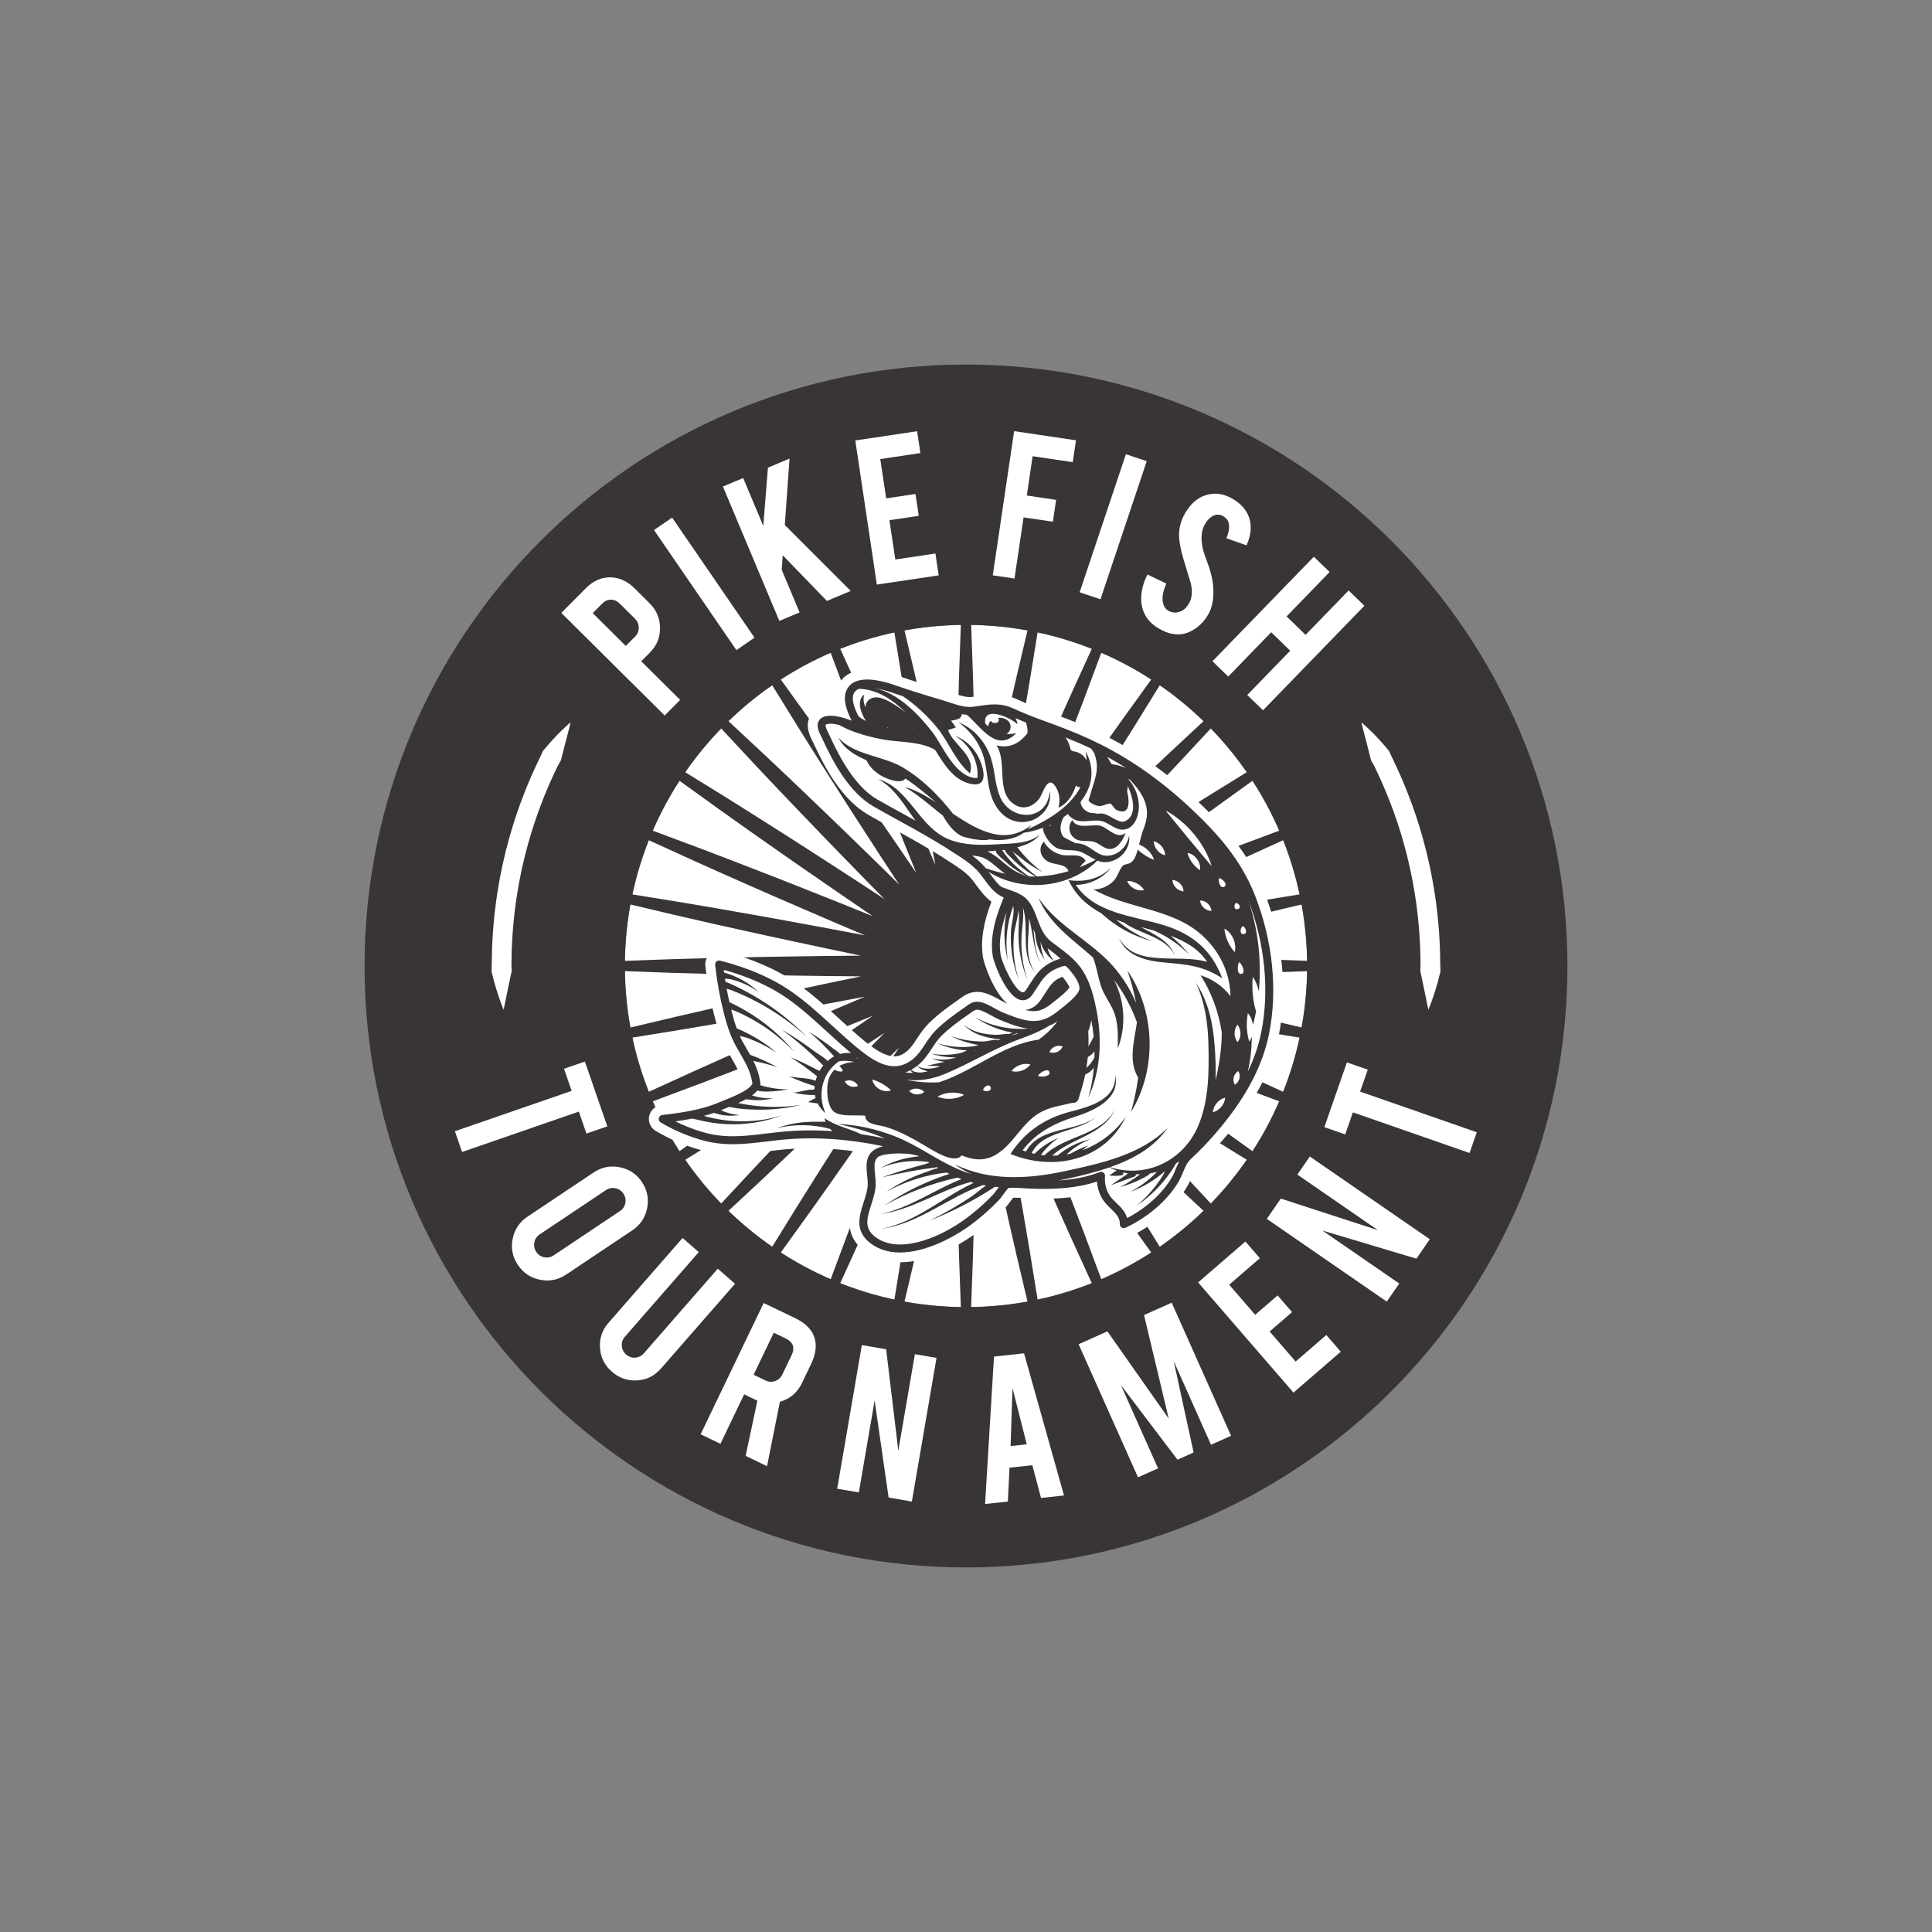 <?xml version="1.0" encoding="UTF-8" standalone="no"?>
<!-- Created with Inkscape (http://www.inkscape.org/) -->

<svg
   xmlns:dc="http://purl.org/dc/elements/1.1/"
   xmlns:cc="http://creativecommons.org/ns#"
   xmlns:rdf="http://www.w3.org/1999/02/22-rdf-syntax-ns#"
   xmlns:svg="http://www.w3.org/2000/svg"
   xmlns="http://www.w3.org/2000/svg"
   xmlns:sodipodi="http://sodipodi.sourceforge.net/DTD/sodipodi-0.dtd"
   xmlns:inkscape="http://www.inkscape.org/namespaces/inkscape"
   id="svg2"
   version="1.1"
   inkscape:version="0.91 r13725"
   xml:space="preserve"
   width="1225"
   height="1225"
   viewBox="0 0 1225 1225"
   sodipodi:docname="logo_6.svg"><rect x="0" y="0" width="1225" height="1225" fill="#808080" stroke="none"/><defs
     id="defs6" /><sodipodi:namedview
     pagecolor="#ffffff"
     bordercolor="#666666"
     borderopacity="1"
     objecttolerance="10"
     gridtolerance="10"
     guidetolerance="10"
     inkscape:pageopacity="0"
     inkscape:pageshadow="2"
     inkscape:window-width="1315"
     inkscape:window-height="744"
     id="namedview4"
     showgrid="false"
     inkscape:zoom="0.19265306"
     inkscape:cx="612.5"
     inkscape:cy="612.5"
     inkscape:window-x="51"
     inkscape:window-y="24"
     inkscape:window-maximized="1"
     inkscape:current-layer="g10" /><g
     id="g10"
     inkscape:groupmode="layer"
     inkscape:label="ink_ext_XXXXXX"
     transform="matrix(1.25,0,0,-1.25,0,1225)"><g
       id="g12"
       transform="scale(0.1,0.1)"><path
         d="m 6123.55,6123.56 c -313.21,313.17 -745.64,506.8 -1223.55,506.81 -477.91,-0.01 -910.34,-193.64 -1223.56,-506.81 -313.17,-313.22 -506.8,-745.65 -506.81,-1223.56 0.01,-477.91 193.64,-910.34 506.81,-1223.56 313.22,-313.17 745.65,-506.8 1223.56,-506.81 477.91,0.01 910.34,193.64 1223.55,506.81 313.18,313.22 506.81,745.65 506.82,1223.56 -0.01,477.91 -193.64,910.34 -506.82,1223.56"
         style="fill:#ffffff;fill-opacity:1;fill-rule:nonzero;stroke:none"
         id="path14"
         inkscape:connector-curvature="0" /><path
         d="M 6123.55,3676.44 C 5810.34,3363.27 5377.91,3169.64 4900,3169.63 c -477.91,0.01 -910.34,193.64 -1223.56,506.81 -313.17,313.22 -506.8,745.65 -506.81,1223.56 0.01,477.91 193.64,910.34 506.81,1223.56 313.22,313.17 745.65,506.8 1223.56,506.81 477.91,-0.01 910.34,-193.64 1223.55,-506.81 313.18,-313.22 506.81,-745.65 506.82,-1223.56 -0.01,-477.91 -193.64,-910.34 -506.82,-1223.56 z m 933.66,3380.77 c -551.92,552 -1314.92,893.57 -2157.21,893.54 -842.29,0.03 -1605.29,-341.54 -2157.21,-893.54 -552,-551.92 -893.57,-1314.92 -893.55,-2157.21 -0.02,-842.28 341.55,-1605.29 893.55,-2157.21 551.92,-552 1314.92,-893.57 2157.21,-893.54 842.29,-0.03 1605.29,341.54 2157.21,893.54 552,551.92 893.57,1314.92 893.54,2157.21 0.03,842.28 -341.54,1605.29 -893.54,2157.21"
         style="fill:#393536;fill-opacity:1;fill-rule:nonzero;stroke:none"
         id="path16"
         inkscape:connector-curvature="0" /><path
         d="m 5705.52,4689.59 37.66,-6.92 c 87.61,-16.31 170.72,-31.1 241.68,-43.68 120,-21.47 238.53,-41.91 362.49,-62.53 L 7315,4419.52 6360.87,4645.06 c -122.43,28.4 -239.77,54.86 -358.66,80.92 -70.46,15.54 -152.93,33.68 -239.98,52.13 l -39.38,8.42 c -73.67,15.79 -149.86,32.11 -228.78,48.33 -20.12,4.14 -40.4,8.36 -60.8,12.61 20.95,0.2 41.76,0.38 62.41,0.52 81.55,0.52 160.35,1.68 236.55,2.8 l 37.61,0.55 c 87.37,1.08 169.3,2.72 245.69,4.31 122.27,2.37 242.59,5.43 367.93,9.4 l 980.17,34.95 -980.3,34.96 c -125.6,3.96 -245.9,7.03 -367.75,9.39 -76.11,1.58 -157.78,3.22 -245.68,4.31 l -39.78,0.58 c -75.54,1.11 -153.65,2.26 -234.44,2.78 -20.65,0.13 -41.46,0.31 -62.4,0.5 20.4,4.26 40.67,8.47 60.79,12.62 78.92,16.22 155.11,32.54 228.78,48.32 l 39.32,8.42 c 86.47,18.32 169.25,36.52 240,52.13 119.13,26.11 236.46,52.58 358.82,80.96 l 952.9,225.24 -966.66,-156.69 c -123.64,-20.56 -242.17,-41.01 -362.32,-62.5 -70.97,-12.58 -154.04,-27.37 -241.67,-43.67 l -39.59,-7.28 c -74.11,-13.62 -150.75,-27.69 -229.87,-42.9 -20.18,-3.88 -40.52,-7.74 -60.98,-11.61 19.27,8.18 38.42,16.31 57.44,24.34 75.08,31.67 147.38,62.87 217.3,93.04 l 34.72,14.98 c 81.25,34.84 158.93,68.87 225.33,98 111.79,48.86 221.77,97.74 336.32,149.48 l 891.51,407.07 -918.38,-342.52 c -117.25,-44.29 -229.58,-87.49 -343.35,-132.06 -67.74,-26.43 -146.87,-57.35 -228.62,-90.03 l -36.34,-14.44 c -70.42,-27.96 -143.23,-56.88 -218.29,-87.4 -19.14,-7.78 -38.44,-15.59 -57.86,-23.42 17.21,11.74 34.32,23.39 51.34,34.91 66.94,45.36 131.29,89.74 193.53,132.66 l 32.44,22.37 c 73.28,50.29 142.6,98.66 201.79,140.01 99.79,69.51 198.07,138.87 300.53,212.11 l 794.37,572.76 -833.32,-514.7 c -106.01,-66.09 -207.69,-130.34 -310.83,-196.39 -60.86,-38.85 -132.03,-84.37 -206.55,-132.84 l -33.62,-21.77 c -63.32,-40.97 -128.79,-83.33 -196.12,-127.7 -17.18,-11.31 -34.48,-22.66 -51.92,-34.08 14.68,14.95 29.26,29.79 43.77,44.49 57.42,58.16 112.44,114.82 165.64,169.62 l 25.85,26.62 c 61.22,62.75 117.9,121.75 170.69,176.77 84.52,87.86 167.42,175.1 253.5,266.8 l 668.13,717.69 -717.65,-668.34 c -91.49,-85.89 -178.74,-168.8 -266.67,-253.4 -55.04,-52.79 -114.02,-109.45 -176.78,-170.66 l -27.9,-27.11 c -54.4,-52.82 -110.65,-107.44 -168.37,-164.42 -14.69,-14.51 -29.54,-29.09 -44.48,-43.77 11.42,17.43 22.76,34.74 34.06,51.9 44.43,67.4 86.83,132.94 127.84,196.31 l 21.61,33.39 c 48.72,74.9 94.13,145.92 132.84,206.57 65.95,102.94 130.19,204.63 196.47,310.96 l 514.97,833.78 -573.15,-795.04 c -72.68,-101.65 -142.03,-199.92 -212.01,-300.39 -41.07,-58.76 -89.14,-127.66 -140,-201.76 l -21.56,-31.26 c -43.19,-62.63 -87.85,-127.38 -133.5,-194.76 -11.53,-17.02 -23.18,-34.14 -34.92,-51.36 7.83,19.43 15.63,38.72 23.42,57.86 30.42,74.79 59.22,147.35 87.1,217.52 l 14.72,37.06 c 32.65,81.67 62.38,157.75 90.02,228.64 44.78,114.28 87.98,226.61 132.12,343.5 l 342.77,918.81 -407.41,-892.17 c -51.82,-114.75 -100.7,-224.73 -149.4,-336.16 -28.94,-65.93 -62.77,-143.16 -98,-225.32 l -15.44,-35.78 c -30.03,-69.6 -61.08,-141.57 -92.6,-216.28 -8.03,-19.03 -16.16,-38.19 -24.35,-57.46 3.87,20.47 7.74,40.8 11.62,60.98 15.32,79.74 29.5,156.93 43.21,231.58 l 6.95,37.83 c 16.29,87.55 31.09,170.68 43.68,241.68 21.45,119.91 41.9,238.44 62.53,362.49 L 5380.48,7315 5154.93,6360.86 c -28.28,-121.92 -54.74,-239.25 -80.91,-358.65 -15.55,-70.52 -33.7,-153.03 -52.13,-239.98 l -8.46,-39.55 c -15.77,-73.62 -32.08,-149.75 -48.29,-228.6 -4.16,-20.23 -8.4,-40.59 -12.67,-61.09 -0.19,21.04 -0.37,41.94 -0.52,62.68 -0.48,75.86 -1.55,149.45 -2.58,220.62 l -0.78,53.55 c -1.05,86.41 -2.76,169.91 -4.26,243.58 l -0.05,2.12 c -2.35,121.28 -5.49,245.02 -9.35,367.91 L 4900,7368.4 4865.07,6383.32 c -3.86,-122.76 -7.01,-246.5 -9.35,-367.75 -1.52,-74.09 -3.24,-158.07 -4.31,-245.68 l -0.8,-55.68 c -1.03,-70.51 -2.1,-143.41 -2.57,-218.52 -0.14,-20.83 -0.32,-41.81 -0.52,-62.93 -4.28,20.57 -8.53,41.01 -12.71,61.3 -15.19,73.89 -30.51,145.48 -45.34,214.71 l -11.42,53.38 c -18.16,85.78 -36.21,167.73 -52.13,240 -25.95,118.44 -53.17,239.12 -80.92,358.82 l -226.08,957.26 157.59,-971 c 20.17,-121.17 41.21,-243.08 62.54,-362.32 l 0.24,-1.35 c 12.93,-72.73 27.58,-155.17 43.43,-240.32 l 9.91,-53.85 c 12.79,-69.6 26.02,-141.56 40.26,-215.59 3.9,-20.36 7.8,-40.88 11.71,-61.52 -8.26,19.43 -16.45,38.75 -24.56,57.93 -29.41,69.78 -58.52,137.25 -86.67,202.49 l -21.35,49.52 c -34.32,80.09 -68.1,157.14 -98,225.35 -49.13,112.4 -98,222.38 -149.44,336.32 l -408.71,895.51 344.22,-922.35 c 43.37,-114.8 87.82,-230.33 132.28,-343.84 26.97,-69.07 57.54,-147.37 89.84,-228.13 l 20.1,-50.56 c 26.18,-65.91 53.25,-134.07 81.73,-204.05 7.84,-19.31 15.71,-38.77 23.61,-58.36 -11.83,17.37 -23.58,34.62 -35.21,51.77 -42.33,62.5 -83.91,122.8 -124.12,181.12 l -30.92,44.85 c -49.9,72.74 -97.78,141.32 -140.01,201.79 -70.05,100.56 -139.39,198.84 -212.07,300.55 l -575.87,799.03 517.86,-837.95 c 66.05,-105.92 130.31,-207.59 196.43,-310.81 39.83,-62.35 85,-133.03 132.83,-206.56 l 30.34,-46.85 c 38.27,-59.12 77.84,-120.26 119.12,-182.88 11.39,-17.31 22.85,-34.77 34.36,-52.35 -15.07,14.8 -30.03,29.5 -44.86,44.13 -53.72,53.05 -106.27,104.09 -157.1,153.45 l -39.14,38.03 c -62.31,60.81 -122.97,119.03 -176.78,170.69 -87.43,84.11 -177.16,169.39 -266.77,253.53 l -720.59,671.2 671.28,-720.68 c 84.06,-89.52 169.34,-179.25 253.74,-266.98 51.37,-53.51 109.59,-114.17 170.36,-176.44 l 38.07,-39.18 c 49.36,-50.83 100.4,-103.38 153.44,-157.09 14.63,-14.83 29.34,-29.8 44.14,-44.87 -17.58,11.51 -35.03,22.96 -52.34,34.35 -62.63,41.29 -123.77,80.86 -182.89,119.13 l -46.81,30.31 c -72.79,47.36 -143.46,92.52 -206.57,132.85 -103.25,66.13 -204.92,130.39 -310.94,196.5 l -837.85,517.8 799.14,-575.95 c 101.73,-72.7 200.01,-142.04 300.41,-211.98 60.5,-42.24 129.07,-90.12 201.77,-139.99 l 45.31,-31.23 c 58.18,-40.12 118.35,-81.61 180.69,-123.83 17.16,-11.63 34.42,-23.39 51.79,-35.22 -19.59,7.9 -39.05,15.77 -58.34,23.61 -69.89,28.43 -137.93,55.46 -203.73,81.6 l -50.85,20.21 c -80.81,32.32 -159.11,62.89 -228.64,90.04 -113.05,44.28 -228.58,88.73 -343.49,132.15 l -922.24,344.17 895.62,-408.76 c 113.83,-51.39 223.81,-100.26 336.43,-149.48 67.98,-29.81 145.04,-63.59 225.07,-97.89 l 49.58,-21.37 c 65.24,-28.15 132.7,-57.26 202.47,-86.67 19.19,-8.1 38.51,-16.3 57.95,-24.56 -20.64,3.91 -41.15,7.8 -61.5,11.7 -74.05,14.25 -146.01,27.48 -215.61,40.27 l -53.8,9.9 c -85.2,15.86 -167.64,30.51 -240.37,43.44 l -1.31,0.24 c -119.28,21.33 -241.19,42.37 -362.48,62.56 l -970.88,157.57 957.37,-226.11 c 119.59,-27.72 240.27,-54.94 358.67,-80.88 72.31,-15.93 154.26,-33.98 239.99,-52.13 l 53.43,-11.43 c 69.23,-14.83 140.82,-30.15 214.7,-45.34 20.3,-4.18 40.74,-8.43 61.31,-12.71 -21.12,-0.2 -42.1,-0.38 -62.91,-0.52 -75.13,-0.47 -148.03,-1.54 -218.54,-2.57 l -55.63,-0.8 c -87.66,-1.07 -171.64,-2.79 -245.7,-4.31 -121.28,-2.34 -245.02,-5.49 -367.91,-9.35 L 2431.6,4900 l 985.07,-34.93 c 122.77,-3.86 246.51,-7 367.76,-9.35 l 2.15,-0.05 c 73.67,-1.5 157.17,-3.21 243.53,-4.26 l 53.6,-0.78 c 71.17,-1.03 144.76,-2.1 220.6,-2.58 20.84,-0.15 41.83,-0.33 62.97,-0.52 -20.59,-4.29 -41.03,-8.54 -61.33,-12.73 -73.47,-15.08 -144.68,-30.34 -213.53,-45.07 l -54.57,-11.68 c -84.63,-17.91 -166.26,-35.89 -238.28,-51.75 l -1.72,-0.38 c -119.52,-26.19 -236.86,-52.65 -358.83,-80.91 l -956.27,-225.85 970.02,157.35 c 121.1,20.16 243.02,41.2 362.32,62.53 l 1.54,0.28 c 72.67,12.92 155.04,27.56 240.13,43.4 l 53.63,9.87 c 69.66,12.81 141.7,26.04 215.81,40.3 20.36,3.91 40.88,7.8 61.52,11.71 -19.44,-8.25 -38.75,-16.46 -57.93,-24.55 -69.79,-29.43 -137.25,-58.53 -202.49,-86.68 l -49.52,-21.35 c -79.59,-34.11 -156.21,-67.7 -223.82,-97.34 l -1.53,-0.67 c -112.35,-49.11 -222.33,-97.97 -336.32,-149.43 l -896.51,-409.16 923.35,344.66 c 115.11,43.49 230.64,87.95 343.84,132.29 69.08,26.98 147.37,57.55 228.13,89.85 l 50.73,20.15 c 65.86,26.17 133.96,53.22 203.88,81.67 19.31,7.84 38.77,15.71 58.37,23.62 -17.37,-11.84 -34.63,-23.6 -51.79,-35.23 -62.19,-42.12 -122.22,-83.5 -180.27,-123.53 l -45.69,-31.5 c -72.33,-49.62 -141.12,-97.65 -201.79,-140.01 -100.39,-69.92 -198.67,-139.27 -300.55,-212.07 l -798.93,-575.89 837.85,517.87 c 103.8,64.73 208.38,130.82 310.81,196.43 62.15,39.72 132.6,84.73 206.56,132.84 l 46.11,29.87 c 59.36,38.41 120.73,78.14 183.62,119.59 17.31,11.39 34.77,22.85 52.35,34.36 -14.79,-15.07 -29.51,-30.03 -44.13,-44.86 -52.9,-53.58 -103.81,-105.99 -153.05,-156.68 l -38.43,-39.56 c -60.81,-62.32 -119.03,-122.97 -170.69,-176.78 -85.11,-88.47 -168.01,-175.7 -253.53,-266.77 l -671.79,-721.05 721.27,671.75 c 89.52,84.06 179.25,169.33 266.98,253.73 53.51,51.36 114.17,109.6 176.44,170.37 l 39.27,38.14 c 50.8,49.34 103.33,100.35 157,153.36 14.83,14.63 29.79,29.34 44.86,44.13 -11.51,-17.58 -22.96,-35.03 -34.34,-52.32 -41.38,-62.79 -81.04,-124.06 -119.38,-183.3 l -30.06,-46.42 c -47.49,-72.99 -92.77,-143.84 -132.85,-206.56 -66.12,-103.23 -130.38,-204.9 -196.5,-310.95 l -517.44,-837.26 575.59,798.56 c 71.42,99.94 142.74,201.03 211.98,300.41 42.44,60.8 90.55,129.72 139.99,201.78 l 31.07,45.08 c 40.17,58.25 81.71,118.49 123.99,180.91 11.63,17.16 23.38,34.42 35.22,51.79 -7.9,-19.59 -15.77,-39.05 -23.61,-58.34 -28.48,-70.01 -55.55,-138.16 -81.74,-204.08 l -20.07,-50.5 c -32.46,-81.19 -63.06,-159.55 -90.04,-228.65 -44.21,-112.85 -88.65,-228.37 -132.15,-343.48 l -344.17,-922.24 408.76,895.62 c 50.59,112.05 100.85,225.18 149.37,336.18 29.67,67.67 63.29,144.37 98,225.33 l 21.52,49.92 c 28.1,65.12 57.16,132.48 86.52,202.12 8.1,19.19 16.3,38.51 24.56,57.95 -3.91,-20.64 -7.8,-41.15 -11.7,-61.5 -14.25,-74.03 -27.48,-145.99 -40.26,-215.58 l -9.91,-53.83 c -15.86,-85.21 -30.51,-167.64 -43.44,-240.37 l -0.24,-1.31 c -21.34,-119.33 -42.38,-241.24 -62.56,-362.47 l -157.57,-970.89 226.11,957.37 c 27.77,119.79 54.98,240.47 80.88,358.67 15.93,72.31 33.98,154.26 52.13,239.99 l 11.43,53.43 c 14.83,69.23 30.15,140.82 45.34,214.7 4.16,20.21 8.39,40.56 12.66,61.04 0.2,-21.02 0.38,-41.91 0.51,-62.65 0.52,-80.79 1.67,-158.9 2.78,-234.44 l 0.58,-39.72 c 1.09,-87.96 2.73,-169.63 4.31,-245.69 2.36,-121.9 5.43,-242.2 9.39,-367.93 l 34.96,-980.17 34.95,980.3 c 3.97,125.21 7.03,245.53 9.4,367.75 1.59,76.44 3.23,158.37 4.31,245.68 l 0.55,37.67 c 1.12,76.2 2.28,155 2.8,236.54 0.14,20.66 0.32,41.47 0.52,62.42 4.25,-20.4 8.47,-40.67 12.61,-60.8 16.22,-78.92 32.54,-155.11 48.33,-228.78 l 8.41,-39.32 c 18.46,-87.11 36.6,-169.58 52.13,-240 26.17,-119.38 52.63,-236.72 80.95,-358.83 l 225.52,-954 -156.96,967.77 c -20.63,124.03 -41.08,242.55 -62.5,362.32 -12.59,71.01 -27.38,154.12 -43.68,241.67 l -6.93,37.72 c -13.72,74.71 -27.9,151.96 -43.24,231.74 -3.88,20.19 -7.75,40.53 -11.62,61 8.19,-19.28 16.32,-38.43 24.35,-57.46 31.51,-74.7 62.55,-146.65 92.58,-216.23 l 15.44,-35.79 c 35.01,-81.65 68.96,-159.15 98,-225.33 48.66,-111.34 97.54,-221.32 149.48,-336.32 l 407.52,-892.5 -342.98,919.37 c -44.1,116.78 -87.3,229.1 -132.06,343.35 -27.7,71.05 -57.48,147.23 -90.02,228.62 l -14.83,37.34 c -27.84,70.1 -56.63,142.58 -87.01,217.29 -7.79,19.14 -15.59,38.45 -23.43,57.88 11.74,-17.23 23.4,-34.34 34.93,-51.36 45.67,-67.42 90.35,-132.19 133.55,-194.85 l 21.47,-31.12 c 50.73,-73.92 98.89,-142.93 140.01,-201.79 69.91,-100.38 139.28,-198.65 212.11,-300.53 l 572.68,-794.37 -514.63,833.32 c -66.27,106.32 -130.52,208.01 -196.39,310.83 -38.72,60.66 -84.12,131.66 -132.82,206.55 l -21.86,33.76 c -40.95,63.27 -83.28,128.7 -127.62,195.98 -11.31,17.17 -22.65,34.47 -34.07,51.9 14.94,-14.67 29.79,-29.25 44.48,-43.75 57.85,-57.11 114.21,-111.84 168.72,-164.78 l 27.51,-26.71 c 62.52,-60.99 121.63,-117.78 176.78,-170.69 88,-84.65 175.24,-167.55 266.81,-253.5 l 716.97,-667.55 -667.63,717.07 c -85.87,91.47 -168.77,178.71 -253.39,266.68 -50.34,52.47 -109.18,113.73 -170.68,176.77 l -26.75,27.55 c -52.94,54.51 -107.67,110.87 -164.77,168.72 -14.51,14.7 -29.1,29.54 -43.77,44.49 17.43,-11.42 34.73,-22.77 51.9,-34.07 67.29,-44.35 132.72,-86.68 195.99,-127.63 l 33.71,-21.82 c 74.42,-48.42 145.66,-93.96 206.56,-132.84 102.91,-65.92 204.6,-130.17 310.98,-196.49 l 833.21,-514.72 -794.47,572.92 c -100.07,71.54 -201.14,142.88 -300.39,212.01 -58.9,41.15 -127.91,89.31 -201.78,140 l -31.17,21.51 c -62.66,43.2 -127.43,87.88 -194.84,133.55 -17.03,11.53 -34.14,23.19 -51.37,34.93 19.43,-7.84 38.73,-15.64 57.88,-23.43 74.71,-30.38 147.19,-59.17 217.29,-87.01 l 37.29,-14.8 c 80.56,-32.22 157.14,-62.15 228.63,-90.04 113.84,-44.6 226.16,-87.8 343.5,-132.11 l 919.26,-342.94 -892.62,407.58 c -114.88,51.88 -224.86,100.76 -336.15,149.4 -66.23,29.06 -143.73,63.01 -225.34,98 l -35.83,15.46 c -69.58,30.03 -141.53,61.07 -216.23,92.58 -19.03,8.03 -38.18,16.16 -57.46,24.35 20.47,-3.87 40.81,-7.74 60.99,-11.62 79.79,-15.34 157.04,-29.52 231.75,-43.24"
         style="fill:#393536;fill-opacity:1;fill-rule:nonzero;stroke:none"
         id="path18"
         inkscape:connector-curvature="0" /><path
         d="m 3221.64,6571.15 -47.35,-47.69 -167.76,166.54 47.35,47.69 c 13.56,13.66 28.62,20.45 45.15,20.38 16.53,-0.08 31.64,-6.91 45.31,-20.47 l 76.55,-76 c 12.55,-12.46 18.93,-27.51 19.13,-45.16 0.21,-17.65 -5.92,-32.74 -18.38,-45.29 z m 76.15,-79.76 c 34.06,34.31 50.78,75.7 50.19,124.19 -0.59,48.48 -18.18,89.9 -52.76,124.23 l -76.14,75.59 c -35.97,35.72 -76.06,54.46 -120.25,56.25 -46.97,1.22 -89.56,-17.41 -127.77,-55.9 l -123.76,-124.66 524.18,-520.39 78.5,79.07 -197.46,196.03 45.27,45.59"
         style="fill:#ffffff;fill-opacity:1;fill-rule:nonzero;stroke:none"
         id="path20"
         inkscape:connector-curvature="0" /><path
         d="m 3317.49,7111.45 417.84,-609.08 91.87,63.03 -417.84,609.08 -91.87,-63.03"
         style="fill:#ffffff;fill-opacity:1;fill-rule:nonzero;stroke:none"
         id="path22"
         inkscape:connector-curvature="0" /><path
         d="m 4004.83,7473.87 -109.52,-45.97 -23.56,-295.67 -101.99,242.96 -102.73,-43.13 286.14,-681.59 102.72,43.12 -90.7,216.06 5.27,73.58 224.04,-231.45 120.75,50.7 -334.32,334.35 23.9,337.04"
         style="fill:#ffffff;fill-opacity:1;fill-rule:nonzero;stroke:none"
         id="path24"
         inkscape:connector-curvature="0" /><path
         d="m 4541.41,6961.91 -29.83,199.39 148.67,22.23 -16.57,110.78 -148.67,-22.24 -29.82,199.38 203.47,30.44 -16.58,110.77 -313.65,-46.92 109.36,-731.08 313.66,46.91 -16.58,110.77 -203.46,-30.43"
         style="fill:#ffffff;fill-opacity:1;fill-rule:nonzero;stroke:none"
         id="path26"
         inkscape:connector-curvature="0" /><path
         d="m 5035.82,6881.76 110.22,-16.34 45.96,310.23 148.69,-22.03 16.42,110.79 -148.69,22.03 29.54,199.43 203.51,-30.15 16.42,110.79 -313.72,46.48 -108.35,-731.23"
         style="fill:#ffffff;fill-opacity:1;fill-rule:nonzero;stroke:none"
         id="path28"
         inkscape:connector-curvature="0" /><path
         d="m 5711.08,7495.98 -234.61,-700.38 105.65,-35.39 234.61,700.39 -105.65,35.38"
         style="fill:#ffffff;fill-opacity:1;fill-rule:nonzero;stroke:none"
         id="path30"
         inkscape:connector-curvature="0" /><path
         d="m 6155.05,6797.07 c 0.27,30.61 -4.7,64.68 -14.93,102.22 -2.88,11.59 -10.23,33.21 -22.02,64.85 -10.15,26.61 -16.68,48.45 -19.6,65.51 -7.91,44.79 -3.48,81.86 13.29,111.21 10.71,18.76 23.43,32.32 38.16,40.66 18.18,10.43 36.13,10.58 53.89,0.44 16.71,-9.54 26.48,-22.15 29.32,-37.79 3.9,-21.69 -0.29,-46.46 -12.56,-74.29 l 102.29,-36.03 c 13.58,29.34 20.65,58.13 21.15,86.35 0.51,28.22 -5.38,53.76 -17.66,76.63 -15.8,29.39 -40.93,53.93 -75.39,73.61 -35.83,20.47 -71.04,28.57 -105.61,24.31 -56.41,-7.64 -101.3,-40.66 -134.66,-99.06 -18.53,-32.45 -28.53,-66.6 -30.01,-102.45 -0.74,-32.2 6.05,-73 20.37,-122.41 17.53,-58.03 30.69,-101.56 39.47,-130.57 9.2,-40.14 6.19,-73.53 -9.03,-100.17 -10.53,-18.45 -21.88,-30.76 -34.01,-36.97 -24.14,-12.93 -46.98,-13.71 -68.53,-2.3 -15.42,7.89 -25.29,21.5 -29.63,40.82 -6.11,25.77 -0.52,58.52 16.74,98.24 l -95.93,45.98 c -17.45,-35.29 -27.67,-69.62 -30.66,-102.99 -3.01,-33.36 1.53,-63.67 13.58,-90.92 14.18,-33 40.22,-60.31 78.09,-81.95 20.48,-11.69 39.76,-19.54 57.84,-23.54 33.73,-7.5 64.58,-4.98 92.57,7.55 42,18.09 75.44,49.68 100.3,94.77 9.99,18.28 16.91,41.48 20.76,69.61 1.5,11.36 2.31,24.25 2.41,38.68"
         style="fill:#ffffff;fill-opacity:1;fill-rule:nonzero;stroke:none"
         id="path32"
         inkscape:connector-curvature="0" /><path
         d="m 6840.89,6804.84 -218.35,-225.12 -96.48,93.58 218.34,225.11 -79.97,77.57 -514.25,-530.2 79.98,-77.57 217.93,224.69 96.47,-93.57 -217.93,-224.7 79.98,-77.57 514.25,530.21 -79.97,77.57"
         style="fill:#ffffff;fill-opacity:1;fill-rule:nonzero;stroke:none"
         id="path34"
         inkscape:connector-curvature="0" /><path
         d="m 2974.64,4049.97 105.85,36.61 -113.68,328.69 -105.85,-36.61 38.73,-111.97 -592.21,-204.82 36.41,-105.29 592.21,204.82 38.54,-111.43"
         style="fill:#ffffff;fill-opacity:1;fill-rule:nonzero;stroke:none"
         id="path36"
         inkscape:connector-curvature="0" /><path
         d="m 3171.93,3697.44 c -3.41,-17.17 -12.46,-30.67 -27.16,-40.5 l -336.2,-224.73 c -14.7,-9.84 -30.64,-13.04 -47.8,-9.63 -17.18,3.41 -30.68,12.47 -40.5,27.17 -9.83,14.7 -13.1,30.72 -9.79,48.05 3.29,17.35 12.3,30.92 27.01,40.74 l 336.18,224.75 c 14.7,9.83 30.69,12.96 47.98,9.38 17.28,-3.58 30.83,-12.72 40.66,-27.42 9.83,-14.7 13.04,-30.64 9.62,-47.81 z m 110.64,-26.01 c 9.63,47.8 0.81,92.12 -26.49,132.96 -26.86,40.19 -64.2,65.1 -112.01,74.74 -47.81,9.64 -92.13,0.81 -132.97,-26.49 l -335.2,-224.09 c -40.52,-27.08 -65.65,-64.45 -75.4,-112.09 -9.75,-47.64 -0.97,-91.87 26.33,-132.72 27.08,-40.51 64.52,-65.59 112.34,-75.22 47.8,-9.64 92.12,-0.83 132.96,26.48 l 335.21,224.09 c 40.51,27.08 65.58,64.52 75.23,112.34"
         style="fill:#ffffff;fill-opacity:1;fill-rule:nonzero;stroke:none"
         id="path38"
         inkscape:connector-curvature="0" /><path
         d="m 3640.86,3364.58 -374.95,-429.37 c -11.63,-13.32 -26.18,-20.56 -43.65,-21.74 -17.47,-1.19 -32.86,4.04 -46.18,15.67 -13.32,11.63 -20.65,26.25 -21.97,43.84 -1.34,17.61 3.82,33.05 15.45,46.37 l 374.95,429.37 -82.14,71.73 -375.73,-430.25 c -32.06,-36.7 -46.44,-79.18 -43.18,-127.42 3.26,-48.24 23.39,-88.51 60.39,-120.83 36.71,-32.05 79.2,-46.73 127.48,-44.02 48.27,2.71 88.7,22.71 121.28,60.01 l 375.72,430.25 -87.47,76.39"
         style="fill:#ffffff;fill-opacity:1;fill-rule:nonzero;stroke:none"
         id="path40"
         inkscape:connector-curvature="0" /><path
         d="m 4015.03,2925.1 -46.71,-97.24 c -7.66,-15.94 -19.79,-26.9 -36.39,-32.88 -16.61,-5.98 -32.88,-5.13 -48.82,2.53 l -60.58,29.09 102.35,213.08 60.58,-29.09 c 38.26,-18.38 48.11,-46.88 29.57,-85.49 z m 17.04,189.31 -158.35,76.07 -319.81,-665.81 100.43,-48.24 120.47,250.81 57.92,-27.83 c 3.18,-1.53 6.19,-2.97 9.03,-4.33 l -59.58,-280.06 108.61,-52.17 65.23,326.4 c 51.43,15.4 88.46,46.66 111.09,93.78 l 46.45,96.71 c 23.14,48.16 29.67,91.25 19.57,129.23 -11.41,43.41 -45.1,78.56 -101.06,105.44"
         style="fill:#ffffff;fill-opacity:1;fill-rule:nonzero;stroke:none"
         id="path42"
         inkscape:connector-curvature="0" /><path
         d="m 4556.63,2441.3 -61.68,514.65 -123.28,21.16 -125.05,-728.57 109.81,-18.84 80.07,466.53 70.98,-492.46 117.94,-20.25 125.06,728.57 -109.81,18.85 -84.04,-489.64"
         style="fill:#ffffff;fill-opacity:1;fill-rule:nonzero;stroke:none"
         id="path44"
         inkscape:connector-curvature="0" /><path
         d="m 5126.23,2464.88 9.63,293.96 72.41,-285.06 -82.04,-8.9 z m -84.2,453.96 -45.21,-747.86 115.33,12.51 8.61,171.69 115.65,12.54 44.21,-165.97 116.46,12.62 -202.69,720.99 -152.36,-16.52"
         style="fill:#ffffff;fill-opacity:1;fill-rule:nonzero;stroke:none"
         id="path46"
         inkscape:connector-curvature="0" /><path
         d="m 5803.09,3129.55 125.34,-525.56 -311.19,442.64 -146.01,-65.14 301.19,-675.07 101.75,45.39 -188.79,423.13 287.32,-379.18 81.82,36.51 -100.98,463.6 189.26,-424.21 101.75,45.39 -301.19,675.08 -140.27,-62.58"
         style="fill:#ffffff;fill-opacity:1;fill-rule:nonzero;stroke:none"
         id="path48"
         inkscape:connector-curvature="0" /><path
         d="m 6572.11,2893.59 -131.91,152.46 113.67,98.36 -73.28,84.7 -113.68,-98.36 -131.91,152.46 155.58,134.61 -73.29,84.7 -239.83,-207.51 483.68,-559.01 239.84,207.52 -73.29,84.69 -155.58,-134.62"
         style="fill:#ffffff;fill-opacity:1;fill-rule:nonzero;stroke:none"
         id="path50"
         inkscape:connector-curvature="0" /><path
         d="m 6580.81,3841.92 408.98,-282.03 -492.91,160.32 -71.02,-102.96 608.54,-419.67 63.26,91.72 -389.68,268.73 476.69,-142.56 67.94,98.51 -608.55,419.66 -63.25,-91.72"
         style="fill:#ffffff;fill-opacity:1;fill-rule:nonzero;stroke:none"
         id="path52"
         inkscape:connector-curvature="0" /><path
         d="m 6899.12,4262.86 38.78,111.34 -105.77,36.84 -114.41,-328.44 105.78,-36.85 38.97,111.9 591.76,-206.13 36.64,105.22 -591.75,206.12"
         style="fill:#ffffff;fill-opacity:1;fill-rule:nonzero;stroke:none"
         id="path54"
         inkscape:connector-curvature="0" /><path
         d="m 5200.43,4676.99 c 15.43,-3.84 29.74,-6.02 42.99,-6.02 19.66,0 47.27,4.02 86.64,35.36 5.11,4.06 10.64,8.37 16.45,12.89 24.14,18.79 63.46,49.4 78.31,71.76 -1.88,6.45 -8.97,22.4 -35.44,54.29 l -0.06,0.08 c -1.33,-0.52 -2.72,-1.08 -4.19,-1.67 -42.28,-17.05 -56.23,-38.89 -84.04,-82.39 -7.03,-10.98 -13.83,-21.61 -21.47,-32.83 -25.69,-37.79 -57.33,-48.82 -79.19,-51.47 z M 4565.04,3396.8 c -67.2,0 -126.14,18.01 -175.19,53.56 -115.78,83.92 -80.16,193.88 -56.58,266.64 8.63,26.62 17.55,54.15 18.27,75.72 0.36,11.22 -1.11,25.21 -2.68,40.01 -3.36,31.93 -8.53,80.93 11.67,123.69 -86.89,12.99 -168.56,19.37 -247.4,19.37 -53.19,0 -104.9,-2.79 -158.09,-8.53 -20.51,-2.21 -40.75,-4.66 -60.33,-7.03 -57.42,-6.95 -116.81,-14.14 -177.13,-14.14 -65.04,0 -124.74,8.48 -182.51,25.92 -76.36,23.06 -146.96,54.03 -209.84,92.07 -25.68,15.52 -38.65,45.68 -32.24,75.02 6.4,29.31 30.73,51.32 60.55,54.75 88.82,10.2 190.87,24.24 278,61.86 8.83,3.82 18.98,7.94 29.72,12.29 28.6,11.58 78.68,31.87 101.89,49.6 -8.91,39.56 -29.77,75.5 -53.81,116.93 -7.25,12.49 -14.28,24.64 -21.02,36.87 -32.71,59.37 -51.63,124.33 -65.81,180.04 -19.95,78.37 -34.97,162 -44.64,248.53 -2.57,22.9 6.28,45.61 23.67,60.74 12.75,11.11 29.12,17.23 46.08,17.23 5.81,0 11.62,-0.72 17.26,-2.15 149.25,-38.09 276.92,-93.74 379.55,-165.43 76.6,-53.5 145,-116.13 211.15,-176.71 43.35,-39.68 87.81,-80.38 132.84,-116.82 43.28,-35.04 99.17,-75.25 147.53,-75.25 23.53,0 45.87,9.64 68.29,29.46 16.97,15.02 30.77,35.91 46.75,60.11 16.8,25.42 35.77,54.13 61.81,79.65 47.41,46.43 101.8,85.7 148.76,118 3.44,2.37 6.63,4.69 9.66,6.87 19.3,13.98 45.6,33.01 85.23,33.01 3.26,0 6.63,-0.13 10.08,-0.41 37.82,-2.99 74.09,-23.01 106.08,-40.67 12.14,-6.71 24.54,-13.57 32.53,-16.81 1.61,-0.65 3.2,-1.3 4.79,-1.94 -76.26,65.83 -119.7,210.69 -123.48,233.22 -13.59,80.91 0.31,174.1 42.47,283.86 -33.02,24.49 -55.57,55.29 -76.13,83.38 -7.59,10.38 -15.42,21.08 -23.43,30.88 -27.81,33.97 -72.54,62.65 -115.8,90.38 -6.4,4.11 -12.71,8.15 -18.91,12.17 -84.22,54.66 -174.33,104.28 -261.48,152.26 -42.09,23.18 -85.16,46.9 -127.43,71.07 -135.67,77.57 -222.7,241.49 -276.36,358.05 -1.79,3.91 -3.89,8.06 -6.04,12.34 -15.47,30.85 -38.7,77.16 -17.43,124.05 12.14,26.75 36.14,45.98 67.59,54.15 12.26,3.19 25.66,4.81 39.79,4.81 8.69,0 17.52,-0.62 26.37,-1.71 -6.41,31.85 -6.39,65.36 6.83,97.16 13.72,32.97 51.68,88.28 151.83,88.28 66.7,0 136.07,-23.93 169.41,-35.44 65.67,-22.65 135.83,-44.75 227.5,-71.65 12.13,-3.56 24.56,-7.65 36.57,-11.62 30.56,-10.11 62,-20.5 87.31,-20.5 3.49,0 6.83,0.2 9.94,0.59 11.23,1.42 21.82,2.95 31.97,4.41 28.85,4.17 55.93,8.08 84.56,8.08 42.54,0 81.29,-8.92 121.95,-28.09 52.67,-24.81 110.16,-45.74 165.74,-65.99 l 24.2,-8.83 c 93.72,-34.32 170.74,-66.95 242.43,-102.72 175.19,-87.44 337.39,-203.75 495.86,-355.58 114.48,-109.68 241.61,-247.63 316.56,-439.13 94.32,-241.01 120.42,-501.16 73.52,-732.56 -35.38,-174.51 -126.89,-345.56 -279.77,-522.94 -42.74,-49.59 -86.53,-95.21 -130.13,-135.6 -11.98,-11.08 -18.02,-24.78 -28.52,-50.03 -7.36,-17.7 -15.69,-37.74 -28.5,-59.03 -60.93,-101.25 -166.17,-192.23 -288.71,-249.64 -9.23,-4.32 -19.54,-6.62 -29.77,-6.62 -13.75,0 -27.08,3.99 -38.56,11.54 -20.55,13.56 -32.34,36.27 -31.59,60.8 0.32,9.86 -8.48,19.39 -30.16,40.4 -8.64,8.36 -18.33,17.75 -27.59,28.23 -20.95,23.7 -36.8,51.87 -46.67,82.39 -88.55,-21.34 -175.32,-24.17 -236.82,-24.17 -6.2,0 -12.31,0.03 -18.3,0.08 -35.79,0.33 -72.19,1.97 -108.24,4.88 -3.31,-0.03 -6.63,-0.04 -9.94,-0.04 -4.52,0 -9.03,0.02 -13.52,0.08 -3.85,-5.11 -7.5,-10.15 -9.74,-13.26 -8.83,-12.18 -16.37,-22.6 -24.83,-31.43 -56.22,-58.64 -115.38,-109.47 -175.84,-151.05 -76.55,-52.66 -165.7,-94.72 -244.59,-115.41 -41.93,-10.99 -81.97,-16.55 -119.01,-16.55"
         style="fill:#ffffff;fill-opacity:1;fill-rule:nonzero;stroke:none"
         id="path56"
         inkscape:connector-curvature="0" /><path
         d="m 5042.88,5727.19 c 26.96,-52.82 71.63,-92.38 132.12,-96.85 86.01,-6.36 165.85,68.3 149.97,157.07 -10.9,-155.39 -197.2,-155.12 -251.22,-31.46 -26.61,60.92 -26.32,129.5 -45.43,192.54 -25.13,82.89 -84.7,155.9 -166.62,187.66 67.28,-48.04 114.49,-115.66 133.2,-196.34 16.48,-71.05 14.09,-146.24 47.98,-212.62"
         style="fill:#393536;fill-opacity:1;fill-rule:nonzero;stroke:none"
         id="path58"
         inkscape:connector-curvature="0" /><path
         d="m 5893.41,5110.12 c -150.44,44.14 -342.59,58.71 -436.47,201.52 68.98,0.33 137.8,32.78 179.53,88.09 -59.08,-59.85 -135.8,-75.11 -216.43,-64.2 36.4,-77.21 95.64,-130.27 166.17,-167.93 74.08,-68.61 163.51,-117.49 261.5,-142.31 -68.43,24.6 -131.05,61.5 -185.46,108.67 11.26,-4.11 22.67,-7.97 34.21,-11.58 1.21,-0.37 2.46,-0.74 3.67,-1.11 81.72,-61.32 209.14,-68.98 259.36,-167.38 -29.65,75.21 -104.27,105.68 -171.65,143.31 21.27,-5.49 42.89,-11.06 64.51,-17.04 66.99,-28.93 127.97,-70.27 179.74,-121.99 -27.79,35.31 -59.5,67.11 -94.34,95.03 74.68,-27.59 142.41,-66.46 185.44,-132.33 -146.47,44.06 -361.03,-33.32 -447.2,121.11 35.7,-91.3 140.21,-116.33 227.22,-123.89 113.92,-9.9 200.1,-16.45 296.87,-80.77 -8.17,21.76 -17.34,42.02 -27.46,60.96 l 0.63,0.51 -1.31,0.77 c -58.96,109.42 -151.02,173.14 -278.53,210.56"
         style="fill:#393536;fill-opacity:1;fill-rule:nonzero;stroke:none"
         id="path60"
         inkscape:connector-curvature="0" /><path
         d="m 5490.28,3965.47 c 9.71,8.33 19.61,16.43 29.88,24.05 -31.34,-11.09 -61.59,-25.1 -90.41,-41.66 -6.59,-1.41 -13.21,-2.66 -19.85,-3.78 35.41,33.54 77.01,60.17 122.54,78.26 -61.82,-13.91 -119.35,-42.85 -167.91,-83.41 -9.14,-0.58 -18.3,-0.93 -27.49,-0.93 97.26,90.11 259.63,104.33 319.08,234.27 -72.71,-134.17 -255.12,-131.46 -357.99,-232.51 -6.05,0.55 -12.1,1.24 -18.14,2.05 24.63,34.2 55.51,63.56 90.96,86.52 -46.12,-18.04 -88.41,-45.53 -123.16,-80.88 -4.96,1.05 -9.92,2.19 -14.86,3.43 57.18,116.3 232.05,103.98 324.26,181.09 -106.14,-76.3 -283.86,-45.69 -352.98,-172.87 -5.69,1.86 -11.36,3.87 -17.01,5.97 69.54,91.14 161.31,137.46 269.78,171.75 85.99,27.19 223.21,86.13 200.99,202.88 -0.26,1.71 -0.69,4.04 -1.42,7.04 8.22,-125.1 -133.14,-161.06 -225.03,-185.01 -130.64,-34.06 -230.85,-99.8 -305.94,-215.02 216.75,-89.42 476.88,-35.81 586.22,189.83 -55.76,-80.09 -134.06,-139.02 -221.52,-171.07"
         style="fill:#393536;fill-opacity:1;fill-rule:nonzero;stroke:none"
         id="path62"
         inkscape:connector-curvature="0" /><path
         d="m 5585.73,5610.1 c -40.51,13.64 -122.82,-21.68 -145.83,30.27 -26.97,-30.02 -17.04,-78.57 17.78,-96.97 33.54,-17.73 71.69,-0.71 106.28,-19.65 33.72,-18.47 57.86,-45.62 97.62,-19.72 19.85,12.93 41.68,48.94 47.38,71.05 -40.13,-35.1 -87.69,23.06 -123.23,35.02"
         style="fill:#393536;fill-opacity:1;fill-rule:nonzero;stroke:none"
         id="path64"
         inkscape:connector-curvature="0" /><path
         d="m 5762.95,4712.17 c -28.3,67.34 -67.48,130.28 -116.28,185.92 -113.8,129.75 -280.06,201.87 -378.52,346.51 53.2,-130.65 173.35,-209.78 276.11,-301.41 23.21,-57.8 27.3,-126.51 55.45,-180.84 22.45,-43.32 49.16,-78.36 60.52,-126.86 11.76,-50.21 10.73,-102.36 9.55,-153.57 44.63,114.04 35.22,241.33 -18.74,347.23 49.92,-65.77 88.11,-138.15 116.08,-214.81 -13.46,-92.6 -44.97,-197.04 6.3,-280.79 -7.87,-56.96 -19.86,-114.64 -36,-173.63 131.6,215.99 124.38,507.34 -18.07,716.42 18.51,-55.53 32.99,-110.09 43.6,-164.17"
         style="fill:#393536;fill-opacity:1;fill-rule:nonzero;stroke:none"
         id="path66"
         inkscape:connector-curvature="0" /><path
         d="m 6397.28,4562.12 c -13.42,-66.2 -36.03,-132.18 -68.09,-198.57 13.62,57.89 20.22,117.91 20.52,178.04 -3.23,-9.13 -7.56,-17.75 -13.01,-25.51 -13.59,44.4 -16.06,99.12 -6.94,144.63 14.35,-16.39 22.95,-37.77 25.85,-60.09 6.15,22.78 11.28,45.84 15.58,68.92 -16.47,55.21 -22.46,119.2 -16.32,175.26 14.71,-21.12 24.9,-46.69 30.36,-73.55 0.69,7.41 1.35,14.8 1.91,22.12 11.29,148.29 -7.66,298.67 -54.85,439.64 84.66,-221.95 107.79,-459.73 64.99,-670.89 z m -88.67,499.49 c -21.82,-2.57 -17.86,32.29 -4.81,40.86 14.63,-5.28 26.9,-38.26 4.81,-40.86 z m -11.63,-201.84 c -24.63,-4.64 -20.6,48.44 -11.25,59.78 12.81,-7.24 36.3,-55.07 11.25,-59.78 z m -19.62,-346.23 c -19.63,25.36 -20.26,63.66 0,88.95 19.52,-25.39 20.36,-63.69 0,-88.95 z m -13.67,-215.92 c -14.18,24.16 -6.07,54.93 17.68,69.5 14.07,-24.17 6.16,-54.99 -17.68,-69.5 z m -459.97,987.32 c -34.79,-7.82 -73.58,12.99 -86.04,46.49 33.47,0.55 68.6,-17.58 86.04,-46.49 z m -252.15,-817.37 c 0.13,-10.57 0.05,-21.14 -0.21,-31.7 -10.14,-19.88 -23.98,-37.96 -40.63,-52.87 2.96,18.31 5.38,36.71 7.14,55.18 13.48,7.2 25.47,16.7 33.7,29.39 z m -31.41,100.65 c 7.1,18.39 12.32,37.49 15.51,56.99 5.24,-27.79 9.22,-55.79 11.9,-83.87 -8.08,-16.63 -16.84,-32.92 -26.35,-48.77 0.77,25.22 0.43,50.46 -1.06,75.65 z m 720.74,179.46 c -37.62,49.44 -91.35,86.9 -150.77,105.04 55.44,-87.76 91.73,-187.29 107.26,-289.92 -0.32,-81.99 -12.8,-162.56 -31.6,-242.56 2.46,59.78 -0.21,119.88 -4.75,177.99 -8.72,111.56 -31.79,223.45 -95.38,317.37 47.22,-100.27 61.68,-208.88 64.17,-318.9 3.06,-135.72 1.84,-281.32 -52.2,-408.14 -74.84,-175.63 -262.09,-267.72 -447.05,-209.22 115.58,40.43 224.64,100.12 292.52,199.93 -135.2,-136.89 -339.55,-180.68 -520.92,-219.73 -186.35,-40.13 -383.34,-51.84 -558.93,34.21 26.68,-19.68 54.82,-35.93 84.02,-49.23 -26.8,8.31 -53.3,18.22 -79.4,30.11 -105.16,47.9 -198.02,117.78 -305.92,160.58 -93.46,37.06 -193.24,59.63 -293.82,63.58 83.03,-17.06 164.33,-40.91 242.3,-73.66 -41.85,8.49 -82.44,15.64 -122.01,21.47 -61.04,29.73 -128.77,41.39 -186.18,81.23 1.07,-6.37 2.74,-12.37 4.84,-18.08 -17.11,0.83 -35.64,-0.15 -45.04,0.1 -69.08,1.85 -138.14,-9.33 -203.11,-32.91 89.26,21.86 182.6,20.76 271.27,-3.22 4.05,-4.09 8.46,-7.86 13.13,-11.36 -37.25,2.53 -73.87,3.8 -110.1,3.8 -56.53,0 -112.16,-3.05 -167.88,-9.06 -20.99,-2.26 -41.58,-4.76 -61.49,-7.17 -112.71,-13.64 -210.06,-25.42 -322.67,8.58 -47.94,14.47 -93.24,32.32 -135.33,53.29 28.19,3.87 57.1,8.49 86.15,14.32 9.37,-2.95 20.76,-4.34 26.91,-5.96 47.33,-12.42 95.78,-19.84 144.65,-22.29 97.99,-4.91 195.45,10.93 287.2,45.35 -130.05,-40.21 -270.06,-41.29 -400.31,-3.54 16.75,4.46 33.41,9.43 49.89,15.04 6.96,-2.05 14.21,-3.24 18.1,-4.48 35.44,-11.26 75.89,-11.65 112.53,-6.44 -32.56,2.64 -64.5,10.99 -94.1,24.6 3.51,1.44 7.02,2.86 10.49,4.37 8.1,3.49 17.67,7.37 27.81,11.48 l 1.7,0.69 c 5.8,-0.76 11.37,-1.09 14.56,-1.79 38.95,-8.54 80.78,-10.54 120.53,-11.7 78.22,-2.29 156,6.12 232.17,23.88 -106.98,-16.05 -214.67,-12.68 -319.92,9.48 13.53,6.03 26.96,12.47 39.62,19.41 8.34,-1.52 18.43,-1.89 23.17,-2.52 38.11,-5.04 76.67,-2.18 113.77,7.77 -35.92,-2.2 -72.04,2.65 -106.01,14.17 9.87,7.21 18.62,14.87 25.61,23.09 l 1.13,1.37 c 42.24,-12.62 132.74,1.63 157.84,6.05 -48.25,-0.02 -96.63,7.15 -142.79,21.29 1.46,8.67 -0.21,17.98 -3.13,31.98 l -1.05,5.02 c -6.38,30.95 -17.72,59.26 -31.08,86.15 41.31,-8.28 82.11,-18.93 122.17,-31.99 -44.76,24.26 -91.14,45.43 -138.8,63.3 -5.66,10.12 -11.44,20.11 -17.19,30.01 -6.66,11.47 -13.54,23.34 -20.02,35.09 -5.35,9.71 -10.17,19.75 -14.76,29.91 12.88,-3.19 26.65,-5.69 33.64,-8.22 53.33,-19.35 104.29,-44.73 152.07,-75.3 -60.49,50.84 -128.59,92.03 -201.47,122.51 -11.05,30.6 -19.64,61.47 -26.86,89.82 -0.45,1.76 -0.86,3.55 -1.3,5.31 7.89,-2.76 15.01,-4.76 17.05,-5.62 36.56,-15.39 71.97,-33.17 106.21,-53.21 73.09,-42.8 139.21,-95.87 197.95,-156.79 -89.37,107.42 -200.76,192.75 -327.36,251.8 -0.93,0.44 -1.83,0.79 -2.7,1.07 -5.05,22.41 -9.68,45.23 -13.9,68.4 10.5,-3.42 20.21,-5.86 22.13,-6.6 48.66,-18.81 96.04,-40.73 141.92,-65.59 87.14,-47.22 168.15,-105 241.67,-171.42 -117.29,119.55 -257.56,214.4 -411.86,279.38 -0.83,5.15 -1.63,10.3 -2.42,15.47 11.01,-0.92 21.97,-1.48 27.64,-2.82 51.37,-12.14 99.68,-34.25 142.9,-64.47 -49.73,46.34 -109.86,79.65 -174.98,98.24 -0.61,4.58 -1.26,9.15 -1.85,13.75 126.27,-34.94 234.31,-83.43 321.51,-144.33 71.61,-50.02 137.83,-110.65 201.87,-169.28 39.54,-36.2 80.29,-73.49 122.38,-108.4 -19.41,1.97 -38.02,0.13 -55.47,-4.83 -8.39,10.31 -26.45,20.62 -31.98,25 -39.66,31.46 -81.24,60.39 -124.55,86.58 44.94,-38.2 87.09,-79.61 125.94,-123.98 -11.99,-6.42 -23.18,-14.35 -33.42,-23.48 -14.81,18.17 -47.81,35.52 -64.46,48.06 -54.08,40.72 -110.49,78.25 -168.86,112.54 75.4,-55.29 146.23,-116.61 211.91,-183.13 -6.93,-8.58 -13.17,-17.76 -18.63,-27.4 -8.38,4.35 -17.35,7.75 -21.31,9.87 -40.87,21.86 -82.78,41.71 -125.62,59.41 46.52,-29.6 91.25,-61.91 133.97,-96.77 -2.82,-7.35 -5.2,-14.85 -7.12,-22.44 -1.47,0.21 -2.89,0.53 -4.21,1.06 -37.48,14.94 -89.64,11.37 -130.33,21.24 41.99,-19.65 85.33,-36.06 129.72,-49.35 -0.56,-5.4 -0.88,-10.82 -0.95,-16.22 -3.57,-0.86 -7.32,-2.3 -11.54,-2.17 -29.85,0.95 -63.79,-13.47 -95.03,-14.64 35.55,-8.92 72.16,-12.93 108.78,-12.37 0.9,-5.38 2.11,-10.72 3.58,-15.99 -12.68,-4.08 -29.25,-15.55 -38.64,-19.75 16.37,-2.45 32.74,-4.9 49.1,-7.35 8.94,-17.71 21.72,-34.18 38.91,-48.44 -43.26,102 -12.26,205.67 68.22,262.32 24.52,4.7 51.71,2.63 78.52,-3.05 -27.56,-1.49 -54.02,-7.99 -76.33,-20.97 9.33,-6.67 17.38,-17.88 17.86,-25.45 -9.15,-4.9 -31.81,-1.49 -41.15,7.95 -14.96,-14.52 -26.52,-33.59 -32.98,-58.13 -10.27,-39.02 -6.08,-129.04 29.55,-156.25 35.36,-27.02 114.13,-14.89 158.53,-19.89 0.42,-7.99 2.42,-15.68 6.02,-20.95 17.27,-25.31 69.5,-27.43 95.49,-35.18 79.89,-23.83 152.06,-66.57 223.18,-109.06 34.33,-20.5 131.53,-79.46 164.36,-35.94 54.02,-22.72 110.52,-31.03 167.38,-0.15 93.79,50.95 134.93,163.02 229.88,216.87 50.29,28.52 99.33,33.69 153.68,47.34 20.03,5.03 23.71,-1.91 36.81,12.79 6.24,7.01 9.61,25.84 12.59,34.73 10.41,31.11 18.98,62.94 25.65,95.06 0.2,0.98 0.38,1.97 0.58,2.96 17.37,7.13 32.38,19.59 43.94,35.14 -4.46,-51.55 -13.71,-102.72 -28.24,-152.85 62.4,135.22 70.45,291.45 43.14,436.39 -13.05,69.3 -31.67,145.7 -69.66,206.08 -41.89,66.59 -101.57,103.5 -161.76,150.07 -70.69,54.7 -64.67,152.91 -124.41,215.43 -2.02,2.12 -4.17,4.13 -6.39,6.09 -0.41,0.95 -0.76,1.91 -1.19,2.86 l -1.63,-0.51 c -10,8.24 -21.65,15.03 -34.24,20.98 -0.66,0.99 -1.28,1.99 -1.96,2.97 l -1.92,-0.95 c -5.03,2.5 -10.43,4.69 -16.15,6.6 -21.21,8.37 -43.82,15.5 -64.89,23.96 -20.41,16.19 -36.25,37.79 -53.51,61.38 -3.55,4.85 -7.17,9.77 -10.88,14.72 168.51,-106.22 409.07,-84.27 551.54,57.03 19.63,-7.81 41.23,-11.02 69.2,-3.63 56.36,14.87 100.07,71.11 91.75,130.69 -7.35,-44.15 -38.87,-84.79 -82.47,-97.64 -64.96,-19.16 -90.45,25.97 -141.9,49.31 -14.76,6.7 -31.03,8.9 -47.37,9.84 -24.51,12.11 -57.68,27.79 -61.51,32.36 -10.5,12.57 -14.86,29.76 -14.68,47.3 1.66,18.05 7.21,37.14 16,52.58 7.6,5.17 15.01,10.55 22.22,16.12 3.11,-7.59 10.49,-15.51 23.86,-23.91 46.02,-28.89 99.37,-0.4 148.05,-12.93 39.89,-9.83 74.67,-53.18 121.52,-40.76 36.29,9.62 55.01,45.75 62.12,80.08 12.58,60.73 -8.04,128.19 -50.23,174.34 3.06,-1.03 6.12,-2.05 9.17,-3.07 4.78,-5.55 8.96,-10.59 12.23,-14.23 62.73,-69.82 94.63,-138.4 58.42,-229.67 -11.29,-28.5 -17.74,-56.55 -24.82,-85 34.9,-13.25 65.19,-43.11 76.07,-77.51 -29.18,10.41 -58.71,28.89 -82.91,51.39 -1.06,-3.82 -2.11,-7.63 -3.27,-11.48 -5.84,-19.44 -13,-38.68 -29.05,-52.32 -11.67,-9.91 -31.82,-9.04 -40.79,-15.66 -18.02,-13.31 -27.51,-58.08 -50.7,-80.7 -26.46,-25.8 -63.32,-42.35 -100.59,-41.5 142.4,-81.1 311.91,-92.33 456.75,-167.54 139.68,-72.54 235.24,-213.95 238.24,-373.15 l -0.77,-0.08 z m -88.95,-589.55 c 3.17,34.26 29.21,65.92 62.94,74.15 -3.27,-34.21 -29.15,-66.01 -62.94,-74.15 z m -187.97,-287.86 c -6.45,-15.51 -13.12,-31.54 -22.48,-47.11 -47.79,-79.4 -128.65,-151.91 -224.42,-201.93 -8.86,32.92 -32.6,55.91 -54.12,76.76 -8.11,7.84 -15.75,15.25 -22.72,23.13 -26.3,29.77 -39.1,70.81 -35.09,112.63 0.68,7 -2.35,13.84 -7.97,18.06 -5.62,4.22 -13.02,5.22 -19.57,2.61 -67.62,-26.87 -140.12,-37.93 -206.96,-42.16 18.02,3.29 35.86,6.93 53.43,10.86 65.32,14.62 135.54,31.63 203.62,55.23 12.09,-5.98 24.3,-11.19 36.62,-15.6 -12.28,-6.16 -28.73,-21.2 -38.36,-24.92 19.21,-3.07 39.13,-3.11 58.39,-0.39 13.76,1.7 15.54,9.05 11.43,15.79 8.58,-2.15 17.17,-4.06 25.78,-5.51 -3.49,-2.89 -6.69,-5.64 -8.85,-7.01 -26.21,-16.61 -51.42,-35.01 -77.08,-52.48 38.64,14.19 77.28,28.39 115.92,42.58 8.84,3.31 11.39,8.1 10.27,12.72 7.16,-0.32 14.3,-0.4 21.44,-0.26 l -0.03,-0.02 c -33.34,-23.84 -65.57,-46.86 -102.75,-64.66 50.91,13.25 99.44,33.74 144.62,60.67 3.83,2.28 6.01,5.27 6.94,8.44 12.03,1.97 23.93,4.58 35.68,7.79 -1.95,-2.45 -3.77,-4.59 -5.36,-6.17 -38.19,-37.98 -81.92,-69.96 -129.47,-95.24 64.66,23.72 124.29,59.58 175.99,104.94 -3.43,-8.03 -6.59,-15.21 -9.39,-19.78 -35.8,-58.66 -81.37,-111.03 -134.07,-155.1 80.43,54.01 147.48,125.53 196.89,208.8 1.13,1.88 1.85,3.54 2.4,5.11 5.86,3.65 11.63,7.46 17.3,11.45 -7.09,-12.96 -12.61,-26.2 -18.03,-39.23 z m -907.9,-106.08 c -6.51,-9 -12.67,-17.5 -16.84,-21.85 -51.97,-54.22 -106.41,-101.03 -161.81,-139.14 -128.86,-88.64 -319.99,-162.7 -434.56,-79.67 -59.57,43.18 -47.8,91.07 -23.64,165.62 10.56,32.59 21.47,66.28 22.61,100.58 0.58,17.43 -1.3,35.25 -3.11,52.49 -4.98,47.16 -6.43,76.24 20.57,92.76 45.2,14.81 93.69,15.87 141.43,12.83 19.45,-1.24 37.94,-6.5 56.51,-10.35 1.31,-0.8 2.62,-1.61 3.94,-2.42 -6.69,-1 -12.47,-1.92 -16.29,-2.33 -62.8,-6.81 -123.46,-26.68 -178.47,-57.63 76.43,32.08 160.16,42.71 242.1,30.74 1.86,-1.15 3.73,-2.28 5.6,-3.42 -10.28,-3.51 -19.95,-7.17 -26.18,-8.78 -72.77,-18.9 -144.68,-41.01 -215.58,-66.01 92.49,22.31 186.19,39.51 280.56,51.63 2.07,-1.2 4.16,-2.39 6.24,-3.58 -26.25,-6.69 -53.86,-18.25 -75.46,-25.89 -66.09,-23.37 -128.77,-55.34 -186.82,-94.61 94.57,52.21 197.91,85.22 305.15,97.16 4.59,-2.35 9.21,-4.64 13.84,-6.9 l -0.05,-0.02 c -37.69,-12.14 -74.76,-25.98 -111.19,-41.49 -76.6,-32.59 -149.55,-72.74 -218.63,-119.14 116.25,65.99 241.02,113.47 371.6,141.97 3.87,-1.57 7.71,-3.2 11.62,-4.69 2.62,-1 5.24,-1.91 7.86,-2.87 -44.32,-17.4 -86.94,-38.71 -129.23,-60.52 -90.54,-46.68 -180.15,-95.78 -280.64,-117.15 161.82,23.14 299.33,120.2 455.34,162.79 5.36,-1.54 10.74,-2.99 16.12,-4.4 -50.25,-23.23 -97.77,-51.93 -144.76,-81.08 -101.14,-62.74 -202.34,-128.56 -321.07,-151.17 190.02,25.24 337.17,161.01 514.79,221.3 4.57,-0.87 9.14,-1.71 13.73,-2.49 -25.08,-16.23 -50.22,-40.23 -73.17,-55.65 -67.93,-45.63 -138.92,-86.19 -212.33,-122.28 116.08,45.97 226.74,103.36 331.31,171.53 6.38,-0.71 12.77,-1.35 19.16,-1.92 -3.3,-4.39 -6.7,-9.05 -10.25,-13.95 z m -588.2,175.29 c 11.44,4.93 23.68,8.62 36.31,11.58 -14.36,-4.22 -27.89,-8.8 -39.98,-13.37 1.21,0.6 2.36,1.23 3.67,1.79 z m -115.3,352.47 c -25.09,-12.18 -55.14,-1.94 -67.68,22.92 25.09,12.3 55.08,1.86 67.68,-22.92 z m -5.35,142.24 c 1.07,-0.82 2.13,-1.65 3.19,-2.47 -3.64,0.6 -7.29,1.14 -10.96,1.61 2.88,0.19 5.5,0.47 7.77,0.86 z m 172.71,-164.77 c -39.06,-15.62 -88.64,13.66 -95.47,54.61 34.64,-9.49 69.63,-29.68 95.47,-54.61 z m 98.33,102.01 c 3.39,-5.52 7.64,-10.17 12.51,-14.13 -13.13,0.15 -26.11,1.13 -39.07,2.86 8.84,2.96 17.69,6.66 26.56,11.27 z m 31.9,20.52 c 16.52,-13.03 35.69,-21.81 55.86,-26.3 -11.16,-2.57 -22.06,-4.5 -32.78,-5.87 -18.92,-0.5 -37.47,1.6 -50.97,13.83 9.29,5.12 18.59,11.21 27.89,18.34 z m 13.93,11.41 c 25.92,22.93 44.41,50.92 62.29,77.98 15.65,23.71 30.44,46.09 49.65,64.9 42.36,41.51 90.75,76.49 136.73,108.11 4.06,2.8 7.83,5.53 11.41,8.12 16.42,11.87 23.55,16.68 35.16,15.73 18.46,-1.46 45.68,-16.5 69.7,-29.77 15.01,-8.29 29.19,-16.12 42.14,-21.37 48.73,-19.79 96.2,-39.05 144.62,-44.52 -94.63,-7.26 -188.95,12.66 -272.35,58.72 58.23,-40.13 123.33,-66.58 191.67,-79.2 -5.52,-2.07 -11.27,-4.5 -16.99,-6.97 -20.23,1.95 -47.5,-4.73 -66.04,-4.2 -58.59,1.65 -118.8,13.34 -164.76,52.06 48.7,-52.19 118.52,-68.47 187.64,-75.46 -3.94,-1.56 -7.87,-3.13 -11.78,-4.73 -1,0.61 -2.01,1.16 -3,1.57 -12.51,5.19 -50.64,-6.31 -65.39,-6.8 -58.99,-1.95 -117.67,7.77 -173.19,27.6 44.94,-22.75 93.03,-37.97 142.4,-45.65 -10.43,-3.17 -20.19,-6.22 -26.17,-7.01 -62.15,-8.21 -125.22,-2.33 -185.1,15.98 48.66,-21.46 100.54,-33.71 153.09,-36.89 -11.19,-4.59 -22.8,-10.11 -29.15,-11.68 -49.96,-12.35 -102.25,-13.72 -152.82,-4.24 41.04,-13.84 83.98,-20.06 126.85,-19.07 l -2.36,-0.89 c -39.8,-12.6 -82.85,-13.88 -123.45,-4.29 21.28,-9.07 43.64,-14.88 66.35,-17.54 -30.13,-5.82 -60,-13.5 -89.94,-20.21 21.75,-0.49 43.5,-0.98 65.25,-1.47 -2.75,-1.81 -5.34,-3.44 -7.31,-4.09 -36.71,-12.07 -73.5,-12.96 -108.39,4.4 4.42,3.41 8.83,6.99 13.24,10.88 z m 572.75,177.74 c -2.36,-0.83 -4.72,-1.66 -7.08,-2.48 -0.11,0.96 -0.19,1.89 -0.26,2.8 2.44,-0.14 4.88,-0.26 7.34,-0.32 z m -103.13,-30.72 c 8.89,2.64 16.94,5.58 22.57,8.26 2.6,-0.37 5.2,-0.66 7.81,-0.99 -6.82,-2.06 -13.64,-4.1 -20.41,-6.12 -2.69,-0.81 -5.32,-1.71 -7.99,-2.54 l -1.98,1.39 z m -188.82,-79.56 c 1.97,0.05 3.92,0.15 5.88,0.22 -1.31,-0.65 -2.63,-1.31 -3.94,-1.96 l -1.94,1.74 z m -256.46,-209.87 c -22.51,-18.09 -56.92,-16.58 -76.93,4.73 22.53,17.99 56.96,16.68 76.93,-4.73 z m 201.93,-14.23 c -37.78,-23.86 -93.84,-27.2 -134.61,-9.61 37.81,23.75 93.84,27.32 134.61,9.61 z m 96.15,24.04 c 1.62,15.48 30.66,35.24 38.46,14.42 7.71,-20.55 -27.01,-25.05 -38.46,-14.42 z m 240.38,129.81 c -21.22,-28.76 -61.59,-42.99 -96.15,-33.66 21.28,28.67 61.58,43.1 96.15,33.66 z m 94.21,195.96 c 14.08,5.75 28.33,13.25 42.84,22.83 -4.26,-5.75 -8.56,-11.38 -12.99,-16.74 -24.01,-29.09 -51.89,-54.84 -82.75,-76.37 -181.93,-23.77 -332.87,-161.07 -504.86,-215.89 -53.79,-3.39 -108,0.34 -160.71,11.44 -1.01,0.44 -2.02,0.91 -3.04,1.36 62.07,-7.8 124.83,0.64 195.82,30.29 129.17,53.96 244.85,127.66 377.4,175.84 49.98,18.17 101.96,38.9 148.29,67.24 z m -55.75,-253.65 c 5.44,13.67 49.64,43.4 57.69,19.23 7.93,-23.78 -45.18,-26.96 -57.69,-19.23 z m 125,149.03 c -11.01,-26.18 -40.81,-38.65 -67.31,-28.84 11.09,26.1 40.8,38.75 67.31,28.84 z m -39.02,435.58 c -1.53,-0.62 -2.93,-1.28 -4.42,-1.91 -15.52,18.68 -27,40.82 -33.06,64.36 4.27,-3.25 8.6,-6.46 12.96,-9.65 19.13,-13.97 36.54,-28.23 52.45,-42.93 -8.22,-2.29 -17.35,-5.61 -27.93,-9.87 z m -126.38,-117.53 c -6.32,-9.88 -12.85,-20.1 -20.05,-30.68 -9.78,-14.39 -16.25,-12.97 -19,-12.37 -40.02,8.76 -102.9,145.78 -110.35,190.14 -10.03,59.7 -0.17,130.68 29.93,215.34 -16.04,-81.04 -13.83,-164.48 7.09,-245.69 -15.53,94.3 -5.88,189.23 27.5,277.8 6.33,-40.19 -9.47,-85.53 -11.83,-125.48 -5.03,-85.3 8.5,-171.48 39.95,-250.96 -23.52,73.7 -32.02,151.94 -24.99,228.97 3.33,36.57 19.42,82.88 22.98,126.22 5.82,-41.56 -0.21,-86.68 0.04,-126.5 0.49,-78.87 15.87,-156.34 46.67,-229 -25.44,73.52 -35.61,150.77 -30.84,228.38 2.82,46.04 12.12,95.19 6.75,141.46 33.92,-107.63 -16.53,-238.4 62.9,-331.41 -58.78,80.5 -30.94,180.89 -31.63,275.98 21.61,-80.52 22.84,-182.82 63.43,-229.01 -31.21,41.14 -34.99,108.22 -41.54,174.21 2.54,-7.34 5.29,-14.58 8.42,-21.64 3.67,-48.14 20.19,-94.78 48.59,-133.94 -12.52,28.46 -19.54,59.09 -20.73,90.02 1.04,-1.17 2.06,-2.38 3.14,-3.52 l -2.06,-0.45 c 11.76,-37.18 35.13,-69.93 66.94,-92.53 -65.23,-27.83 -91.34,-68.45 -121.31,-115.34 z m -225.69,587.47 c -19.43,23.74 -43.39,44.41 -68.55,63.07 22.26,-2.49 44.3,-5.14 62.57,-14.05 38.84,-18.95 68.61,-53.51 105.59,-78.18 -32.63,6.85 -65.47,16.11 -98.52,27.79 l -1.09,1.37 z m 212.31,-43.26 -0.84,0.02 c -19.08,6.91 -37.79,14.9 -55.95,24.36 -52.1,27.14 -91.45,79.41 -144.71,101.5 l -2.13,0.81 c 12.48,1.04 24.93,2.33 37.31,3.89 2.02,0.26 4.08,0.51 6.14,0.76 -0.05,-1.53 -0.01,-3.02 0.2,-4.39 2.31,-14.56 36.15,-40.05 46.74,-49.84 33.79,-31.25 72,-57.09 113.24,-77.11 z m -128.59,134.11 c 4.56,-0.08 9.25,-0.13 13.93,-0.12 2.7,-14.57 33.8,-40.09 43.68,-50.07 33.22,-33.55 71.26,-61.72 112.64,-84.12 -10.61,-0.29 -21.24,-0.29 -31.9,-0.05 -55.09,34.41 -102.29,80.17 -138.35,134.36 z m -679.1,451.17 -0.69,0.67 0.65,-0.28 0.04,-0.39 z m 920.48,-327.46 -0.7,2.29 c 2.12,0.58 4.21,1.23 6.29,1.92 -1.12,-2.66 -1.96,-5.44 -2.42,-8.35 l -0.61,0.78 c 0.28,1.49 -0.28,2.6 -2.56,3.36 z m 54.39,32.48 -0.61,-0.93 0.07,0.6 0.54,0.33 z m 70.71,52.75 -1.09,0.32 0.66,0.67 0.43,-0.99 z m -824.7,415.42 c 4.31,-3.86 8.62,-7.72 12.91,-11.6 l -1.64,0.54 c -2.98,2.85 -6.34,6.09 -10.01,9.64 l -1.26,1.42 z m 189.04,-570.47 c -153.16,60.87 -199.23,258.43 -359.35,305.86 86.13,-47.02 132.96,-133.99 189.5,-211.01 -22.51,12.53 -44.95,24.89 -67.2,37.14 -41.49,22.84 -84.39,46.47 -126.17,70.36 -113.15,64.68 -190.66,212.12 -239.13,317.39 -2.22,4.84 -4.79,9.98 -7.45,15.28 -6.73,13.42 -19.26,38.39 -15.81,45.99 0.49,1.1 3.16,2.77 8.02,4.03 15.95,4.13 37.68,1.19 60.59,-4.69 18.14,-8.92 35.41,-18.8 50.07,-24.62 57.49,-22.85 117.42,-39.41 178.37,-49.92 80.07,-13.8 184.57,-8.41 257.99,-51.71 42.2,-67.03 86.18,-142.23 162.49,-167.44 99.64,-32.9 93.57,44.8 65.73,113.08 -23.8,58.37 -69.42,103.59 -127.97,126.65 73.97,-43.98 121.91,-128.8 114.54,-215.17 -111.13,-2.66 -176.97,166.56 -229.05,233.58 -69.96,90.03 -174.45,199.49 -294.24,222.8 28.88,-4.46 63.39,-13.58 103.52,-27.43 14.04,-4.84 28.3,-9.66 42.89,-14.5 64.82,-44.81 123.41,-98.82 173.14,-159.87 58.34,-71.62 93.41,-171.79 165.63,-230.56 31.25,88.66 -87.04,146.11 -110.77,219.39 12.97,4.36 25.94,8.72 38.9,13.08 -7.09,12.17 -15.29,23.68 -24.36,34.48 21.33,3.62 43.42,6.6 50.54,19.61 2.73,5.01 4.16,9.5 4.55,13.58 8.41,-1.55 16.86,-2.7 25.37,-3.35 74.06,-62.84 150.36,-194.62 250.8,-93.48 -15.9,-3.53 -32.51,-4.69 -48.88,-3.6 11.79,7.65 19.87,19.67 19.87,36.15 0,33.19 -32.72,48.35 -62.93,45.86 2.24,-2.61 3.64,-5.95 3.64,-10.07 0,-20.85 -35.14,-22.31 -40.21,-4.48 -7.91,-7.19 -13.08,-16.96 -13.39,-29.36 -5.09,4.38 -10.1,9.02 -15.08,13.8 -15.08,93.41 123.61,34.71 163.39,-2.85 -1.66,11.04 -5.3,21.46 -10.44,31.07 17.4,-7.73 35.02,-15.03 52.72,-22.06 6.25,-16.52 9.14,-34.38 8.6,-52.11 -11.08,-19.43 -36.89,-40.05 -45.28,-45.78 -33.65,-22.97 -73.19,-29.47 -112.6,-17.65 58.45,-87.51 -8.9,-243.98 97.2,-303.79 44.75,-25.23 90.28,-5.21 119.47,32.34 19.16,24.63 42.69,127.12 84.05,60.37 19.01,-30.68 24.19,-70.76 13.55,-105.29 43.45,17.71 72.84,61.99 88.69,111.51 7.05,-5.52 14.85,-8.57 23.14,-7.59 -51.6,-98.37 -159.56,-165.03 -266.83,-213.64 6.58,6.61 12.79,13.84 18.48,21.83 -133.73,-105.16 -267.94,-29.8 -397.73,56.59 -71.65,92.14 -156.69,177.38 -257.18,236.43 -100.14,58.84 -247.04,60.92 -324.56,150.5 26.87,-55.92 81.94,-88.7 142.3,-115.19 16.34,-37.21 50.02,-66.23 85.48,-84.26 22.54,-11.46 89.39,-38.46 111.74,-9.2 l 0.5,0.78 c 54.76,-36.45 105.23,-78.43 155.11,-121.18 -53.89,35 -106.8,65.19 -158.36,77.77 69.67,-40.06 129.9,-94.74 193.06,-144.71 24.04,-41.08 51.38,-81.04 94.54,-103.52 6.17,-3.21 24.66,-8.52 46.74,-12.97 9.39,-2.65 18.78,-4.47 27.12,-4.67 26.7,-3.78 53.65,-4.97 68.23,0.72 60.99,-9.36 125.05,-1.86 173.71,33.32 31.64,4.31 64.89,12.94 97.72,25.3 0.22,-38.87 42.62,-89.02 68.47,-101.88 38.19,-19 82.96,-5.23 121.77,-20.03 29.55,-11.28 51.94,-29.02 76.45,-40.72 -26.54,-14.31 -53.21,-26.84 -80.02,-37.52 9.14,11.73 18.47,23.14 29.98,31.38 -20.86,42.88 -83.46,22.88 -120.3,31.04 -38.18,8.46 -72.92,33.09 -92.18,67.35 -32.42,-35.04 -14.73,-83.72 24.25,-102.54 34.52,-16.67 87.09,-8.38 100.95,-47.24 -52.69,-15.81 -105.94,-24.68 -159.73,-26.72 -49.92,34.96 -92.53,79.3 -125.51,130.57 9.44,-11.83 28.38,-23.86 36.45,-30.71 36.12,-30.65 75.77,-56.61 117.94,-78.14 -49.23,35.34 -92.23,78.2 -128.61,126.54 45.07,10.9 87.43,29.22 114.22,64.34 -56.39,-47.91 -142.85,-44.97 -212.71,-49.24 -82.94,-5.06 -169.5,-6.65 -248.14,24.6 z m -309.49,565.22 c -1.23,0.03 -2.42,0.04 -3.57,0.03 -0.11,0.95 -0.25,2.01 -0.41,3.15 1.14,-1.12 2.5,-2.18 3.98,-3.18 z m -174.4,172.82 c 4.94,11.88 13.89,20.51 26.78,25.93 92.01,-2.42 171.19,-54.58 237.8,-120.82 -18.63,15.06 -38.08,28.91 -58.36,41.17 -33.24,20.09 -86.34,52.23 -124.26,26.84 -15.44,-10.34 -21.24,-25.29 -21.31,-41.14 -10,21.54 -13.47,43.52 -6.43,64.68 -42.34,-30.11 -16.18,-97.54 8.78,-134.39 -14.02,7.73 -27.84,15.2 -32.49,19.81 -2.78,2.74 -5.58,5.77 -8.33,8.98 -18.44,37.57 -33.93,80.71 -22.18,108.94 z m 643.98,-100.65 -0.23,-0.57 -0.25,0.5 0.48,0.07 z m 560.4,-176.63 c 6.73,-8.67 12.93,-17.76 18.56,-27.2 l -0.94,-0.49 c 29.75,-81.9 -3,-135.19 -22.97,-210.98 -6.62,-25.12 -16.25,-25.16 14.18,-42.54 10.19,-5.83 23.29,-9.65 34.96,-10.61 11.37,-0.94 45.87,14.69 52.24,13.2 10.39,-2.42 21.52,-27.34 33.47,-32.84 67.76,-31.19 67.03,38.95 53.63,93.91 1.91,9.12 2.86,18.43 2.92,27.72 32.05,-68.06 46.83,-155.48 -18.09,-180.41 -29.3,-7.55 -71.24,31.57 -102.85,39.27 -9.5,2.31 -21.83,1.91 -35.52,0.46 -10.11,4.41 -28.36,2.54 -35.53,4.94 -22.86,7.67 -39.37,22.98 -46.23,46.38 -0.14,0.5 -0.36,4.49 -0.73,9.69 56.11,70.37 77.46,158.82 25.8,255.05 2.69,-16.12 4.11,-31.67 4.44,-46.71 -2.75,6.13 -5.86,11.61 -9.38,15.95 -15.9,19.61 -38.23,29.64 -61.23,31.82 -3.29,2.68 -6.76,5.18 -10.43,7.54 -4.36,23.72 -14.13,46.8 -26.32,62.52 47,-18.71 89.65,-37.31 130.02,-56.67 z m 178.22,-98.64 c -26.09,10.35 -50.92,17.38 -72.85,19.26 -1.65,2.27 -3.31,4.54 -4.94,6.82 -4.04,5.63 -10.59,18.28 -17.85,30.2 32.27,-17.65 64.14,-36.37 95.64,-56.28 z m 197.62,-443.2 c -31.94,8.36 -57.08,38.7 -57.79,72.04 31.88,-8.45 57.2,-38.66 57.79,-72.04 z m 93.62,-182.71 c -29.94,2.77 -55.43,28.06 -56.92,58.43 29.88,-2.86 55.53,-28 56.92,-58.43 z m 83.32,107.57 c -30.06,19.03 -54.95,53.09 -63.6,87.73 39.3,-6.21 69.33,-48.82 63.6,-87.73 z m 58.07,-206.55 c -29.18,0.35 -55.26,23.44 -57.69,52.88 29.14,-0.45 55.36,-23.39 57.69,-52.88 z m 1.28,226.65 c -79.15,92.91 -157.49,188.2 -234.44,282.96 106.8,-57.26 198.79,-166.85 234.44,-282.96 z m 37.22,-60.77 c 14.97,-0.56 46.92,-30.76 26.43,-43.27 -20.18,-12.33 -32.81,29.66 -26.43,43.27 z m 79.38,-374.99 c -28.49,30.85 -48.96,77.02 -52.22,119.07 40.14,-21.38 63.09,-75.29 52.22,-119.07 z m 5.97,249.59 c 15.66,-1.05 30.19,-24.47 10.22,-31.05 -19.81,-6.52 -22.15,20.87 -10.22,31.05 z m 96.76,38.62 c -71.42,182.48 -194.05,315.35 -304.59,421.26 -154.79,148.3 -312.98,261.78 -483.6,346.94 -69.93,34.89 -145.31,66.83 -237.24,100.49 l -24.13,8.81 c -56.66,20.63 -115.24,41.97 -169.97,67.75 -67.36,31.74 -116.13,24.7 -177.88,15.79 -10.49,-1.52 -21.44,-3.1 -33.02,-4.56 -38.03,-4.81 -79.25,8.82 -119.11,22 -11.52,3.8 -23.44,7.74 -35.06,11.15 -92.46,27.13 -163.31,49.45 -229.73,72.36 -53.74,18.55 -217.28,74.96 -258.77,-24.78 -18.9,-45.42 3.3,-103.74 27.55,-151.01 -44.78,16.2 -95.45,31.62 -134.14,21.57 -21.22,-5.52 -30.54,-17.41 -34.63,-26.42 -11.41,-25.14 3.41,-54.69 16.49,-80.75 2.45,-4.88 4.82,-9.62 6.87,-14.07 50.79,-110.31 132.55,-265.12 255.76,-335.55 42.06,-24.05 85.1,-47.75 126.73,-70.68 87.98,-48.44 178.95,-98.54 264.57,-154.11 6.12,-3.97 12.36,-7.97 18.67,-12.01 46.55,-29.85 94.68,-60.7 127.51,-100.81 8.79,-10.74 17.07,-22.06 25.09,-33.01 25.88,-35.37 52.54,-71.79 98.39,-91.8 -51.1,-118.61 -69.35,-215.84 -55.76,-296.7 6.39,-38.04 69.47,-207.11 141.52,-222.87 13.39,-2.94 39.14,-3.05 61.01,29.09 7.51,11.06 14.21,21.52 20.67,31.64 29.25,45.75 50.37,78.8 107.48,101.83 15.47,6.24 29.89,11.73 36.36,10.41 5.74,-1.18 14.17,-10.15 25.05,-23.26 15.03,-18.1 60.75,-73.19 43.99,-104.9 -16.95,-32.06 -61.85,-67.02 -94.63,-92.55 -5.67,-4.41 -11.06,-8.6 -16.01,-12.55 -90.68,-72.19 -160.04,-49.35 -274.84,-2.75 -10.72,4.35 -23.87,11.62 -37.8,19.31 -28.95,15.99 -58.88,32.53 -86.04,34.68 -26.92,2.17 -43.94,-10.21 -61.99,-23.27 -3.34,-2.42 -6.85,-4.96 -10.64,-7.56 -45.19,-31.09 -97.42,-68.77 -142.1,-112.54 -22.27,-21.81 -38.95,-47.06 -55.08,-71.48 -17.19,-26.02 -33.42,-50.6 -55.35,-70 -94.73,-83.79 -190.75,-28.19 -280.4,44.37 -46.34,37.51 -91.49,78.84 -135.15,118.82 -65.01,59.52 -132.23,121.06 -206.01,172.59 -97.69,68.24 -219.89,121.38 -363.21,157.95 -6.41,1.63 -13.23,0.02 -18.23,-4.33 -5,-4.35 -7.54,-10.88 -6.81,-17.46 9.43,-84.25 24.03,-165.59 43.42,-241.76 13.4,-52.65 31.14,-113.8 61.14,-168.25 6.69,-12.14 13.7,-24.2 20.46,-35.87 25.82,-44.49 50.21,-86.52 60.29,-135.36 l 1.06,-5.13 c 1.54,-7.37 3.13,-14.98 2.85,-16.85 -0.42,-1.18 -2.82,-4.36 -7.14,-9.44 -24.24,-28.52 -85.14,-53.2 -129.61,-71.22 -10.35,-4.19 -20.14,-8.15 -28.65,-11.83 -93.38,-40.34 -199.75,-55.03 -292.12,-65.64 -8.57,-0.99 -15.57,-7.31 -17.41,-15.75 -1.84,-8.43 1.89,-17.1 9.27,-21.57 59.31,-35.88 126.07,-65.14 198.41,-86.99 120.72,-36.44 226.85,-23.6 339.19,-10 19.79,2.4 40.24,4.87 60.97,7.11 167.3,18.04 334.02,8.64 529.38,-30.69 -9.25,-2.73 -18.33,-5.94 -27.16,-9.75 -64.97,-28.02 -58.51,-89.31 -53.31,-138.56 1.75,-16.59 3.4,-32.27 2.92,-46.91 -0.95,-28.61 -10.98,-59.55 -20.68,-89.48 -22.5,-69.44 -48,-148.16 38.35,-210.74 40.5,-29.35 89.32,-44.05 145.86,-44.05 32.87,0 68.35,4.97 106.33,14.92 73.52,19.28 156.97,58.72 228.93,108.23 57.66,39.66 114.21,88.26 168.08,144.46 6.1,6.36 12.72,15.52 20.39,26.12 7.06,9.75 18.67,25.77 27.46,34.51 15.99,-0.56 32.03,-0.73 48.08,-0.56 35.18,-2.89 71.1,-4.57 106.89,-4.9 84.19,-0.75 191.57,3.02 293.24,37.07 2.57,-41.89 18.48,-81.63 45.56,-112.26 8,-9.05 16.58,-17.36 24.88,-25.4 24.91,-24.12 46.42,-44.96 45.4,-77.87 -0.22,-7.01 3.22,-13.63 9.08,-17.49 5.85,-3.86 13.3,-4.39 19.65,-1.42 113.77,53.3 211.11,137.18 267.07,230.14 10.91,18.12 18.15,35.57 25.17,52.43 10.82,26.04 20.17,48.53 40.71,67.55 42.23,39.11 84.71,83.36 126.24,131.55 147.13,170.7 235,334.33 268.64,500.22 45.02,222.09 19.78,472.25 -71.08,704.4"
         style="fill:#393536;fill-opacity:1;fill-rule:nonzero;stroke:none"
         id="path68"
         inkscape:connector-curvature="0" /><path
         d="m 7306.2,4889.66 c -0.65,8.44 -0.41,17.7 -0.7,26.69 -0.32,18.22 -0.66,37.2 -1,56.85 -0.12,19.65 -1.85,39.92 -2.75,60.78 -1.06,20.86 -2.1,42.29 -4.32,64.11 -2.06,21.84 -3.64,44.2 -6.21,66.84 -2.8,22.61 -5.66,45.6 -8.54,68.88 -3.21,23.23 -7.31,46.62 -10.99,70.26 -3.39,23.7 -8.75,47.24 -13.2,71.04 -2.4,11.87 -4.51,23.82 -7.17,35.67 l -8.25,35.51 -8.27,35.5 c -2.79,11.82 -6.21,23.47 -9.27,35.18 -6.5,23.33 -12.09,46.82 -19.49,69.59 -7.14,22.83 -13.71,45.66 -21.17,67.9 -7.66,22.17 -15.22,44.07 -22.66,65.62 -16.14,42.62 -31.61,83.9 -48.45,122.15 -15.74,38.72 -33.4,74.1 -48.52,107.28 -4.02,8.17 -8.43,15.95 -11.57,24.13 -3.06,8.23 -6.62,15.99 -12.25,22.45 -10.85,13.08 -21.02,25.5 -31.46,36.81 -20.71,22.5 -38.3,42.29 -54.06,56.99 -15.49,15.02 -28.36,26.41 -36.85,34.34 -8.61,7.86 -13.42,11.92 -13.42,11.92 0,0 1.26,-6.17 4.06,-17.49 2.91,-11.25 6.77,-27.99 12.57,-48.77 2.92,-10.46 5.92,-21.92 8.9,-34.39 3.17,-12.3 6.59,-25.6 10.26,-39.81 3.9,-13.92 7.61,-29.08 11.39,-45.06 1.73,-8.06 5.71,-15.18 10.37,-22.2 4.58,-7.05 8.07,-14.87 12.12,-22.62 14.45,-31.81 31.42,-65.68 46.48,-102.8 16.14,-36.64 30.94,-76.2 46.43,-117.03 7.12,-20.65 14.37,-41.63 21.7,-62.88 7.16,-21.3 13.42,-43.18 20.29,-65.05 7.1,-21.81 12.42,-44.33 18.66,-66.68 2.94,-11.22 6.23,-22.37 8.9,-33.7 l 7.9,-34.02 7.92,-34.02 c 2.56,-11.35 4.56,-22.81 6.86,-34.18 4.26,-22.8 9.43,-45.36 12.66,-68.07 3.51,-22.66 7.46,-45.07 10.53,-67.34 2.77,-22.3 5.5,-44.34 8.19,-66.01 2.47,-21.7 3.96,-43.14 5.93,-64.07 2.16,-20.92 3.14,-41.47 4.15,-61.47 0.85,-20.01 2.55,-39.43 2.64,-58.29 0.34,-18.84 0.66,-37.04 0.96,-54.52 0.05,-8.86 0.66,-17.07 -0.19,-25.72 -0.36,-4.33 -1,-8.3 -0.81,-12.36 0.16,-4.02 0.92,-8.06 1.86,-12.06 3.43,-16.06 6.68,-31.29 9.73,-45.61 6.01,-29 11.26,-54.29 15.58,-75.11 3.94,-20.97 7.8,-37.65 9.95,-49.01 2.42,-11.4 3.71,-17.49 3.71,-17.49 0,0 2.51,5.73 6.75,16.59 4.09,10.87 10.6,26.81 17.33,47.4 6.94,20.57 15.2,45.72 23.2,74.95 4.08,14.6 7.95,30.23 12.04,46.78 2.47,8.17 2.68,17.06 1.55,25.62"
         style="fill:#ffffff;fill-opacity:1;fill-rule:nonzero;stroke:none"
         id="path70"
         inkscape:connector-curvature="0" /><path
         d="m 2844.1,6089.89 c -15.76,-14.7 -33.35,-34.49 -54.06,-56.99 -10.44,-11.31 -20.61,-23.73 -31.46,-36.81 -5.63,-6.46 -9.19,-14.22 -12.25,-22.45 -3.14,-8.18 -7.55,-15.96 -11.58,-24.13 -15.11,-33.18 -32.78,-68.56 -48.51,-107.28 -16.84,-38.25 -32.31,-79.53 -48.45,-122.15 -7.44,-21.55 -15,-43.45 -22.66,-65.62 -7.46,-22.24 -14.03,-45.07 -21.17,-67.9 -7.4,-22.77 -12.99,-46.26 -19.49,-69.59 -3.06,-11.71 -6.48,-23.36 -9.27,-35.18 l -8.27,-35.5 -8.25,-35.51 c -2.66,-11.85 -4.77,-23.8 -7.17,-35.67 -4.45,-23.8 -9.81,-47.34 -13.2,-71.04 -3.68,-23.64 -7.78,-47.03 -10.99,-70.26 -2.88,-23.28 -5.74,-46.27 -8.54,-68.88 -2.57,-22.64 -4.15,-45 -6.21,-66.84 -2.22,-21.82 -3.26,-43.25 -4.32,-64.11 -0.9,-20.86 -2.63,-41.13 -2.75,-60.78 -0.34,-19.65 -0.68,-38.63 -1,-56.85 -0.29,-8.99 -0.05,-18.25 -0.7,-26.69 -1.14,-8.56 -0.92,-17.45 1.54,-25.62 4.1,-16.55 7.97,-32.18 12.05,-46.78 8,-29.23 16.26,-54.38 23.2,-74.95 6.72,-20.59 13.24,-36.53 17.33,-47.4 4.24,-10.86 6.75,-16.59 6.75,-16.59 0,0 1.29,6.09 3.71,17.49 2.15,11.36 6.01,28.04 9.95,49.01 4.32,20.82 9.57,46.11 15.58,75.11 3.05,14.32 6.3,29.55 9.73,45.61 0.94,4 1.7,8.04 1.86,12.06 0.19,4.06 -0.45,8.03 -0.81,12.36 -0.85,8.65 -0.25,16.86 -0.19,25.72 0.3,17.48 0.62,35.68 0.95,54.52 0.1,18.86 1.8,38.28 2.65,58.29 1.01,20 1.99,40.55 4.14,61.47 1.98,20.93 3.47,42.37 5.94,64.07 2.69,21.67 5.42,43.71 8.19,66.01 3.07,22.27 7.02,44.68 10.53,67.34 3.23,22.71 8.4,45.27 12.66,68.07 2.3,11.37 4.3,22.83 6.86,34.18 l 7.92,34.02 7.9,34.02 c 2.67,11.33 5.96,22.48 8.9,33.7 6.24,22.35 11.56,44.87 18.66,66.68 6.87,21.87 13.13,43.75 20.29,65.05 7.33,21.25 14.58,42.23 21.7,62.88 15.49,40.83 30.29,80.39 46.43,117.03 15.06,37.12 32.03,70.99 46.48,102.8 4.05,7.75 7.54,15.57 12.12,22.62 4.66,7.02 8.64,14.14 10.37,22.2 3.78,15.98 7.49,31.14 11.39,45.06 3.67,14.21 7.09,27.51 10.26,39.81 2.98,12.47 5.98,23.93 8.9,34.39 5.8,20.78 9.66,37.52 12.57,48.77 2.8,11.32 4.07,17.49 4.07,17.49 0,0 -4.82,-4.06 -13.43,-11.92 -8.5,-7.93 -21.37,-19.32 -36.85,-34.34"
         style="fill:#ffffff;fill-opacity:1;fill-rule:nonzero;stroke:none"
         id="path72"
         inkscape:connector-curvature="0" /></g></g></svg>
